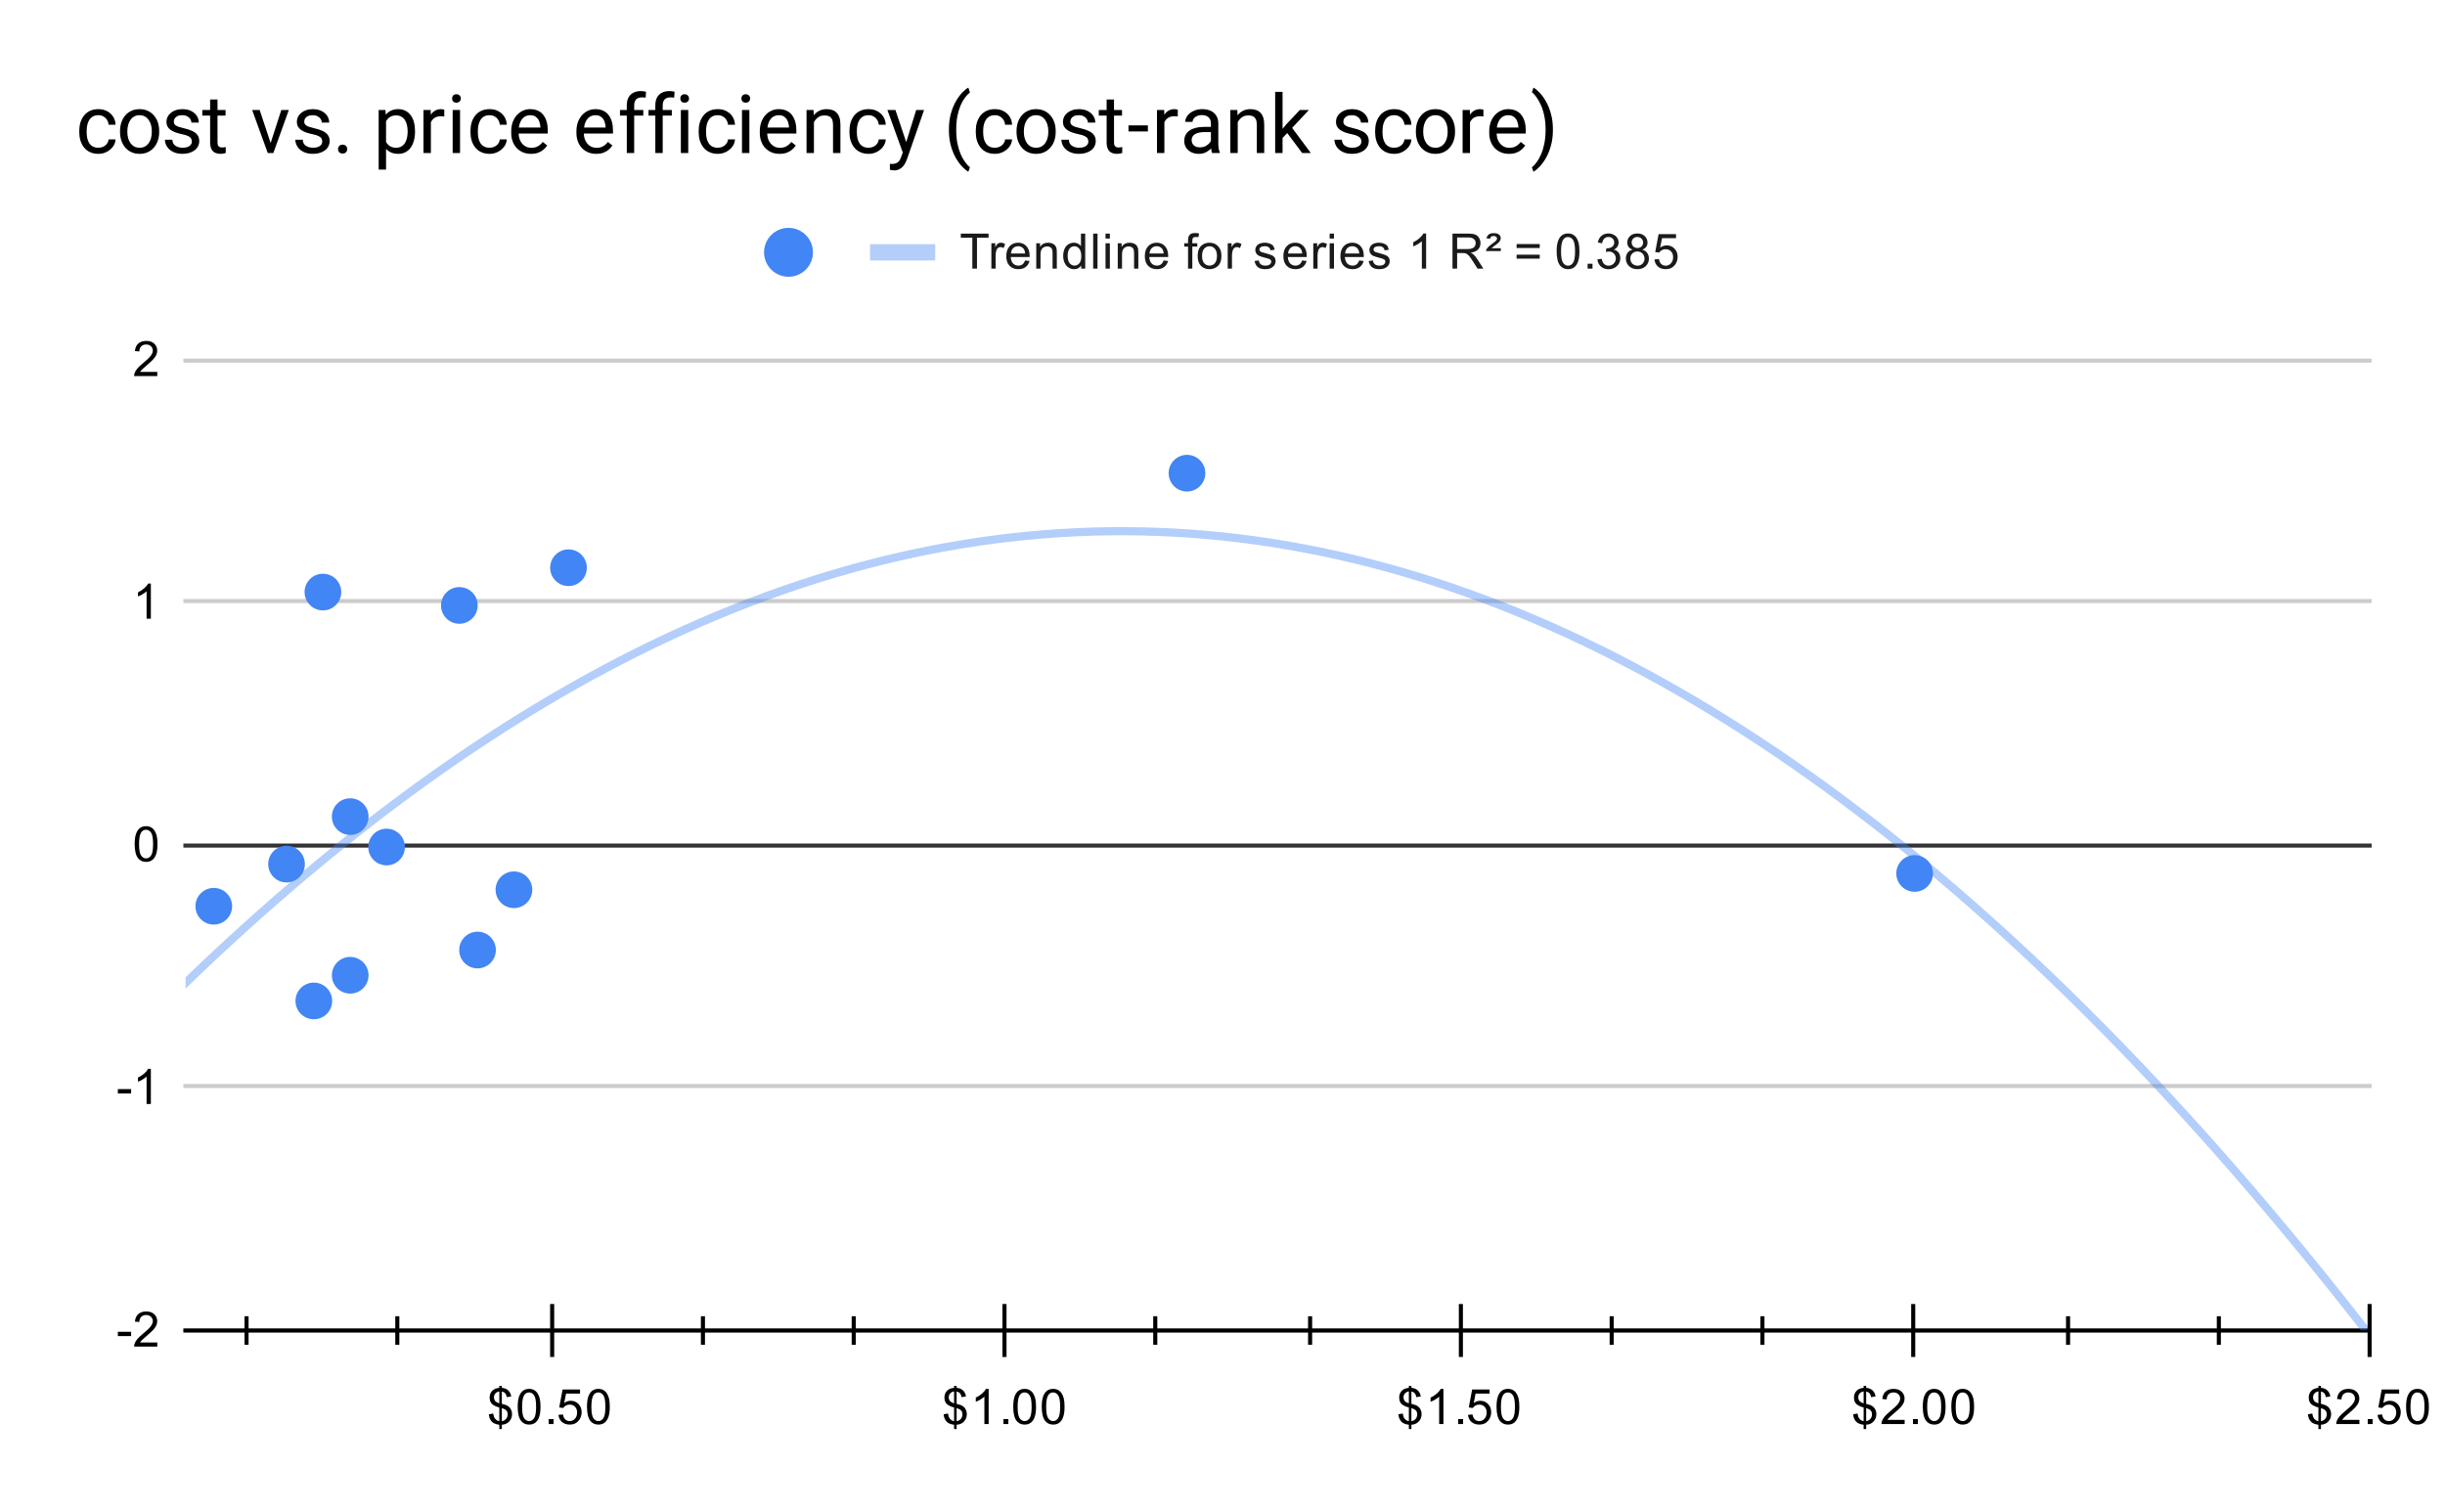 <svg version="1.1" viewBox="0.0 0.0 600.0 371.0" fill="none" stroke="none" stroke-linecap="square" stroke-miterlimit="10" width="600" height="371" xmlns:xlink="http://www.w3.org/1999/xlink" xmlns="http://www.w3.org/2000/svg"><path fill="#ffffff" d="M0 0L600.0 0L600.0 371.0L0 371.0L0 0Z" fill-rule="nonzero"/><path stroke="#000000" stroke-width="1.0" stroke-linecap="butt" stroke-opacity="0.0" d="M60.5 88.5L60.5 326.5" fill-rule="nonzero"/><path stroke="#000000" stroke-width="1.0" stroke-linecap="butt" stroke-opacity="0.0" d="M97.5 88.5L97.5 326.5" fill-rule="nonzero"/><path stroke="#000000" stroke-width="1.0" stroke-linecap="butt" stroke-opacity="0.0" d="M172.5 88.5L172.5 326.5" fill-rule="nonzero"/><path stroke="#000000" stroke-width="1.0" stroke-linecap="butt" stroke-opacity="0.0" d="M209.5 88.5L209.5 326.5" fill-rule="nonzero"/><path stroke="#000000" stroke-width="1.0" stroke-linecap="butt" stroke-opacity="0.0" d="M283.5 88.5L283.5 326.5" fill-rule="nonzero"/><path stroke="#000000" stroke-width="1.0" stroke-linecap="butt" stroke-opacity="0.0" d="M321.5 88.5L321.5 326.5" fill-rule="nonzero"/><path stroke="#000000" stroke-width="1.0" stroke-linecap="butt" stroke-opacity="0.0" d="M395.5 88.5L395.5 326.5" fill-rule="nonzero"/><path stroke="#000000" stroke-width="1.0" stroke-linecap="butt" stroke-opacity="0.0" d="M432.5 88.5L432.5 326.5" fill-rule="nonzero"/><path stroke="#000000" stroke-width="1.0" stroke-linecap="butt" stroke-opacity="0.0" d="M507.5 88.5L507.5 326.5" fill-rule="nonzero"/><path stroke="#000000" stroke-width="1.0" stroke-linecap="butt" stroke-opacity="0.0" d="M544.5 88.5L544.5 326.5" fill-rule="nonzero"/><path stroke="#cccccc" stroke-width="1.0" stroke-linecap="butt" d="M45.5 326.5L581.5 326.5" fill-rule="nonzero"/><path stroke="#cccccc" stroke-width="1.0" stroke-linecap="butt" d="M45.5 266.5L581.5 266.5" fill-rule="nonzero"/><path stroke="#333333" stroke-width="1.0" stroke-linecap="butt" d="M45.5 207.5L581.5 207.5" fill-rule="nonzero"/><path stroke="#cccccc" stroke-width="1.0" stroke-linecap="butt" d="M45.5 147.5L581.5 147.5" fill-rule="nonzero"/><path stroke="#cccccc" stroke-width="1.0" stroke-linecap="butt" d="M45.5 88.5L581.5 88.5" fill-rule="nonzero"/><path stroke="#000000" stroke-width="1.0" stroke-linecap="butt" d="M581.5 326.5L45.5 326.5" fill-rule="nonzero"/><clipPath id="id_0"><path d="M45.55 88.283L581.45 88.283L581.45 326.45L45.55 326.45L45.55 88.283Z" clip-rule="nonzero"/></clipPath><path stroke="#4285f4" stroke-width="2.0" stroke-linecap="butt" stroke-opacity="0.4" clip-path="url(#id_0)" d="M0 289.529C0 289.529 2.667 286.455 4.0 284.935C5.333 283.415 6.667 281.906 8.0 280.408C9.333 278.91 10.667 277.424 12.0 275.948C13.333 274.473 14.667 273.009 16.0 271.556C17.333 270.103 18.667 268.661 20.0 267.231C21.333 265.8 22.667 264.381 24.0 262.973C25.333 261.565 26.667 260.168 28.0 258.782C29.333 257.397 30.667 256.022 32.0 254.659C33.333 253.296 34.667 251.944 36.0 250.603C37.333 249.262 38.667 247.933 40.0 246.614C41.333 245.296 42.667 243.989 44.0 242.693C45.333 241.397 46.667 240.112 48.0 238.839C49.333 237.565 50.667 236.303 52.0 235.052C53.333 233.801 54.667 232.561 56.0 231.332C57.333 230.103 58.667 228.886 60.0 227.68C61.333 226.473 62.667 225.278 64.0 224.094C65.333 222.911 66.667 221.738 68.0 220.577C69.333 219.415 70.667 218.265 72.0 217.126C73.333 215.987 74.667 214.859 76.0 213.743C77.333 212.626 78.667 211.521 80.0 210.427C81.333 209.333 82.667 208.25 84.0 207.178C85.333 206.106 86.667 205.046 88.0 203.996C89.333 202.947 90.667 201.909 92.0 200.882C93.333 199.855 94.667 198.84 96.0 197.835C97.333 196.831 98.667 195.838 100.0 194.856C101.333 193.874 102.667 192.903 104.0 191.943C105.333 190.984 106.667 190.035 108.0 189.098C109.333 188.161 110.667 187.235 112.0 186.32C113.333 185.406 114.667 184.502 116.0 183.61C117.333 182.718 118.667 181.837 120.0 180.967C121.333 180.097 122.667 179.238 124.0 178.391C125.333 177.543 126.667 176.707 128.0 175.882C129.333 175.057 130.667 174.243 132.0 173.44C133.333 172.638 134.667 171.846 136.0 171.066C137.333 170.286 138.667 169.517 140.0 168.759C141.333 168.002 142.667 167.255 144.0 166.52C145.333 165.784 146.667 165.06 148.0 164.347C149.333 163.635 150.667 162.933 152.0 162.242C153.333 161.552 154.667 160.873 156.0 160.205C157.333 159.537 158.667 158.88 160.0 158.234C161.333 157.588 162.667 156.954 164.0 156.331C165.333 155.708 166.667 155.096 168.0 154.495C169.333 153.894 170.667 153.304 172.0 152.726C173.333 152.148 174.667 151.581 176.0 151.025C177.333 150.469 178.667 149.924 180.0 149.391C181.333 148.857 182.667 148.335 184.0 147.824C185.333 147.313 186.667 146.813 188.0 146.324C189.333 145.835 190.667 145.358 192.0 144.892C193.333 144.426 194.667 143.971 196.0 143.527C197.333 143.083 198.667 142.65 200.0 142.229C201.333 141.808 202.667 141.397 204.0 140.998C205.333 140.6 206.667 140.212 208.0 139.835C209.333 139.459 210.667 139.093 212.0 138.739C213.333 138.385 214.667 138.042 216.0 137.711C217.333 137.379 218.667 137.058 220.0 136.749C221.333 136.44 222.667 136.142 224.0 135.855C225.333 135.568 226.667 135.293 228.0 135.028C229.333 134.764 230.667 134.511 232.0 134.269C233.333 134.027 234.667 133.796 236.0 133.576C237.333 133.357 238.667 133.148 240.0 132.951C241.333 132.754 242.667 132.568 244.0 132.394C245.333 132.219 246.667 132.055 248.0 131.903C249.333 131.751 250.667 131.61 252.0 131.48C253.333 131.35 254.667 131.231 256.0 131.124C257.333 131.017 258.667 130.92 260.0 130.835C261.333 130.75 262.667 130.677 264.0 130.614C265.333 130.551 266.667 130.5 268.0 130.46C269.333 130.42 270.667 130.391 272.0 130.373C273.333 130.355 274.667 130.349 276.0 130.354C277.333 130.358 278.667 130.374 280.0 130.401C281.333 130.428 282.667 130.467 284.0 130.516C285.333 130.566 286.667 130.627 288.0 130.699C289.333 130.77 290.667 130.854 292.0 130.948C293.333 131.042 294.667 131.148 296.0 131.265C297.333 131.382 298.667 131.51 300.0 131.649C301.333 131.788 302.667 131.939 304.0 132.1C305.333 132.262 306.667 132.435 308.0 132.619C309.333 132.803 310.667 132.998 312.0 133.205C313.333 133.411 314.667 133.629 316.0 133.858C317.333 134.087 318.667 134.327 320.0 134.579C321.333 134.83 322.667 135.093 324.0 135.366C325.333 135.64 326.667 135.925 328.0 136.221C329.333 136.518 330.667 136.825 332.0 137.144C333.333 137.462 334.667 137.792 336.0 138.133C337.333 138.474 338.667 138.827 340.0 139.19C341.333 139.554 342.667 139.928 344.0 140.314C345.333 140.7 346.667 141.097 348.0 141.506C349.333 141.914 350.667 142.334 352.0 142.764C353.333 143.195 354.667 143.637 356.0 144.09C357.333 144.543 358.667 145.008 360.0 145.483C361.333 145.959 362.667 146.446 364.0 146.944C365.333 147.442 366.667 147.951 368.0 148.472C369.333 148.992 370.667 149.524 372.0 150.067C373.333 150.61 374.667 151.164 376.0 151.729C377.333 152.294 378.667 152.871 380.0 153.459C381.333 154.046 382.667 154.645 384.0 155.256C385.333 155.866 386.667 156.487 388.0 157.12C389.333 157.752 390.667 158.396 392.0 159.051C393.333 159.706 394.667 160.372 396.0 161.05C397.333 161.727 398.667 162.416 400.0 163.116C401.333 163.816 402.667 164.527 404.0 165.249C405.333 165.971 406.667 166.705 408.0 167.45C409.333 168.194 410.667 168.95 412.0 169.717C413.333 170.485 414.667 171.263 416.0 172.052C417.333 172.842 418.667 173.643 420.0 174.455C421.333 175.267 422.667 176.09 424.0 176.924C425.333 177.759 426.667 178.605 428.0 179.461C429.333 180.318 430.667 181.186 432.0 182.066C433.333 182.945 434.667 183.835 436.0 184.737C437.333 185.639 438.667 186.552 440.0 187.476C441.333 188.4 442.667 189.335 444.0 190.282C445.333 191.228 446.667 192.186 448.0 193.155C449.333 194.124 450.667 195.104 452.0 196.095C453.333 197.087 454.667 198.09 456.0 199.103C457.333 200.117 458.667 201.142 460.0 202.178C461.333 203.215 462.667 204.262 464.0 205.321C465.333 206.379 466.667 207.449 468.0 208.53C469.333 209.612 470.667 210.704 472.0 211.807C473.333 212.911 474.667 214.026 476.0 215.152C477.333 216.278 478.667 217.415 480.0 218.563C481.333 219.711 482.667 220.871 484.0 222.042C485.333 223.213 486.667 224.395 488.0 225.588C489.333 226.781 490.667 227.985 492.0 229.201C493.333 230.417 494.667 231.644 496.0 232.882C497.333 234.12 498.667 235.369 500.0 236.63C501.333 237.89 502.667 239.162 504.0 240.445C505.333 241.728 506.667 243.022 508.0 244.327C509.333 245.632 510.667 246.949 512.0 248.277C513.333 249.604 514.667 250.943 516.0 252.294C517.333 253.644 518.667 255.005 520.0 256.378C521.333 257.75 522.667 259.134 524.0 260.529C525.333 261.924 526.667 263.331 528.0 264.748C529.333 266.166 530.667 267.594 532.0 269.034C533.333 270.474 534.667 271.925 536.0 273.387C537.333 274.85 538.667 276.323 540.0 277.808C541.333 279.293 542.667 280.789 544.0 282.296C545.333 283.803 546.667 285.322 548.0 286.851C549.333 288.381 550.667 289.921 552.0 291.474C553.333 293.026 554.667 294.589 556.0 296.163C557.333 297.738 558.667 299.323 560.0 300.92C561.333 302.517 562.667 304.125 564.0 305.744C565.333 307.364 566.667 308.994 568.0 310.636C569.333 312.278 570.667 313.931 572.0 315.595C573.333 317.259 574.667 318.934 576.0 320.621C577.333 322.307 580.0 325.714 580.0 325.714" fill-rule="nonzero"/><path fill="#4285f4" clip-path="url(#id_0)" d="M474.349 214.341C474.349 216.826 472.334 218.841 469.849 218.841C467.363 218.841 465.349 216.826 465.349 214.341C465.349 211.856 467.363 209.841 469.849 209.841C472.334 209.841 474.349 211.856 474.349 214.341Z" fill-rule="nonzero"/><path fill="#4285f4" clip-path="url(#id_0)" d="M295.787 116.118C295.787 118.604 293.772 120.618 291.287 120.618C288.801 120.618 286.787 118.604 286.787 116.118C286.787 113.633 288.801 111.618 291.287 111.618C293.772 111.618 295.787 113.633 295.787 116.118Z" fill-rule="nonzero"/><path fill="#4285f4" clip-path="url(#id_0)" d="M117.224 148.568C117.224 151.053 115.21 153.068 112.724 153.068C110.239 153.068 108.224 151.053 108.224 148.568C108.224 146.083 110.239 144.068 112.724 144.068C115.21 144.068 117.224 146.083 117.224 148.568Z" fill-rule="nonzero"/><path fill="#4285f4" clip-path="url(#id_0)" d="M144.009 139.317C144.009 141.803 141.994 143.817 139.509 143.817C137.024 143.817 135.009 141.803 135.009 139.317C135.009 136.832 137.024 134.817 139.509 134.817C141.994 134.817 144.009 136.832 144.009 139.317Z" fill-rule="nonzero"/><path fill="#4285f4" clip-path="url(#id_0)" d="M83.744 145.29C83.744 147.775 81.729 149.79 79.244 149.79C76.759 149.79 74.744 147.775 74.744 145.29C74.744 142.805 76.759 140.79 79.244 140.79C81.729 140.79 83.744 142.805 83.744 145.29Z" fill-rule="nonzero"/><path fill="#4285f4" clip-path="url(#id_0)" d="M90.44 200.392C90.44 202.878 88.425 204.892 85.94 204.892C83.455 204.892 81.44 202.878 81.44 200.392C81.44 197.907 83.455 195.892 85.94 195.892C88.425 195.892 90.44 197.907 90.44 200.392Z" fill-rule="nonzero"/><path fill="#4285f4" clip-path="url(#id_0)" d="M74.816 212.047C74.816 214.532 72.801 216.547 70.316 216.547C67.831 216.547 65.816 214.532 65.816 212.047C65.816 209.561 67.831 207.547 70.316 207.547C72.801 207.547 74.816 209.561 74.816 212.047Z" fill-rule="nonzero"/><path fill="#4285f4" clip-path="url(#id_0)" d="M90.44 239.325C90.44 241.81 88.425 243.825 85.94 243.825C83.455 243.825 81.44 241.81 81.44 239.325C81.44 236.839 83.455 234.825 85.94 234.825C88.425 234.825 90.44 236.839 90.44 239.325Z" fill-rule="nonzero"/><path fill="#4285f4" clip-path="url(#id_0)" d="M130.617 218.347C130.617 220.832 128.602 222.847 126.117 222.847C123.631 222.847 121.617 220.832 121.617 218.347C121.617 215.862 123.631 213.847 126.117 213.847C128.602 213.847 130.617 215.862 130.617 218.347Z" fill-rule="nonzero"/><path fill="#4285f4" clip-path="url(#id_0)" d="M81.512 245.625C81.512 248.11 79.497 250.125 77.012 250.125C74.527 250.125 72.512 248.11 72.512 245.625C72.512 243.14 74.527 241.125 77.012 241.125C79.497 241.125 81.512 243.14 81.512 245.625Z" fill-rule="nonzero"/><path fill="#4285f4" clip-path="url(#id_0)" d="M121.689 233.133C121.689 235.619 119.674 237.633 117.189 237.633C114.703 237.633 112.689 235.619 112.689 233.133C112.689 230.648 114.703 228.633 117.189 228.633C119.674 228.633 121.689 230.648 121.689 233.133Z" fill-rule="nonzero"/><path fill="#4285f4" clip-path="url(#id_0)" d="M99.368 207.858C99.368 210.344 97.354 212.358 94.868 212.358C92.383 212.358 90.368 210.344 90.368 207.858C90.368 205.373 92.383 203.358 94.868 203.358C97.354 203.358 99.368 205.373 99.368 207.858Z" fill-rule="nonzero"/><path fill="#4285f4" clip-path="url(#id_0)" d="M56.96 222.39C56.96 224.875 54.945 226.89 52.46 226.89C49.974 226.89 47.96 224.875 47.96 222.39C47.96 219.904 49.974 217.89 52.46 217.89C54.945 217.89 56.96 219.904 56.96 222.39Z" fill-rule="nonzero"/><path stroke="#000000" stroke-width="1.0" stroke-linecap="butt" d="M60.5 329.5L60.5 323.5" fill-rule="nonzero"/><path stroke="#000000" stroke-width="1.0" stroke-linecap="butt" d="M97.5 329.5L97.5 323.5" fill-rule="nonzero"/><path stroke="#000000" stroke-width="1.0" stroke-linecap="butt" d="M172.5 329.5L172.5 323.5" fill-rule="nonzero"/><path stroke="#000000" stroke-width="1.0" stroke-linecap="butt" d="M209.5 329.5L209.5 323.5" fill-rule="nonzero"/><path stroke="#000000" stroke-width="1.0" stroke-linecap="butt" d="M283.5 329.5L283.5 323.5" fill-rule="nonzero"/><path stroke="#000000" stroke-width="1.0" stroke-linecap="butt" d="M321.5 329.5L321.5 323.5" fill-rule="nonzero"/><path stroke="#000000" stroke-width="1.0" stroke-linecap="butt" d="M395.5 329.5L395.5 323.5" fill-rule="nonzero"/><path stroke="#000000" stroke-width="1.0" stroke-linecap="butt" d="M432.5 329.5L432.5 323.5" fill-rule="nonzero"/><path stroke="#000000" stroke-width="1.0" stroke-linecap="butt" d="M507.5 329.5L507.5 323.5" fill-rule="nonzero"/><path stroke="#000000" stroke-width="1.0" stroke-linecap="butt" d="M544.5 329.5L544.5 323.5" fill-rule="nonzero"/><path stroke="#000000" stroke-width="1.0" stroke-linecap="butt" d="M135.5 332.5L135.5 320.5" fill-rule="nonzero"/><path stroke="#000000" stroke-width="1.0" stroke-linecap="butt" d="M246.5 332.5L246.5 320.5" fill-rule="nonzero"/><path stroke="#000000" stroke-width="1.0" stroke-linecap="butt" d="M358.5 332.5L358.5 320.5" fill-rule="nonzero"/><path stroke="#000000" stroke-width="1.0" stroke-linecap="butt" d="M469.5 332.5L469.5 320.5" fill-rule="nonzero"/><path stroke="#000000" stroke-width="1.0" stroke-linecap="butt" d="M581.5 332.5L581.5 320.5" fill-rule="nonzero"/><path fill="#000000" d="M28.925 327.872L28.925 326.809L32.175 326.809L32.175 327.872L28.925 327.872ZM38.597 329.434L38.597 330.45L32.909 330.45Q32.909 330.075 33.034 329.716Q33.253 329.137 33.722 328.575Q34.206 328.012 35.112 327.278Q36.519 326.122 37.003 325.45Q37.503 324.778 37.503 324.184Q37.503 323.559 37.05 323.137Q36.597 322.7 35.878 322.7Q35.112 322.7 34.659 323.153Q34.206 323.606 34.191 324.419L33.112 324.309Q33.222 323.091 33.941 322.466Q34.675 321.825 35.909 321.825Q37.144 321.825 37.862 322.512Q38.581 323.2 38.581 324.216Q38.581 324.731 38.362 325.231Q38.159 325.716 37.659 326.278Q37.175 326.825 36.05 327.778Q35.097 328.575 34.816 328.872Q34.55 329.153 34.378 329.434L38.597 329.434Z" fill-rule="nonzero"/><path fill="#000000" d="M28.925 268.33L28.925 267.268L32.175 267.268L32.175 268.33L28.925 268.33ZM37.019 270.908L35.972 270.908L35.972 264.19Q35.581 264.549 34.956 264.924Q34.347 265.283 33.862 265.455L33.862 264.44Q34.737 264.018 35.394 263.44Q36.066 262.846 36.347 262.283L37.019 262.283L37.019 270.908Z" fill-rule="nonzero"/><path fill="#000000" d="M33.05 207.132Q33.05 205.601 33.362 204.679Q33.675 203.742 34.284 203.242Q34.909 202.742 35.847 202.742Q36.534 202.742 37.05 203.023Q37.581 203.304 37.925 203.835Q38.269 204.351 38.456 205.101Q38.644 205.851 38.644 207.132Q38.644 208.648 38.331 209.57Q38.034 210.492 37.409 211.007Q36.8 211.507 35.847 211.507Q34.612 211.507 33.894 210.617Q33.05 209.554 33.05 207.132ZM34.128 207.132Q34.128 209.242 34.628 209.945Q35.128 210.648 35.847 210.648Q36.581 210.648 37.066 209.945Q37.566 209.242 37.566 207.132Q37.566 205.007 37.066 204.32Q36.581 203.617 35.831 203.617Q35.112 203.617 34.675 204.226Q34.128 205.007 34.128 207.132Z" fill-rule="nonzero"/><path fill="#000000" d="M37.019 151.825L35.972 151.825L35.972 145.106Q35.581 145.466 34.956 145.841Q34.347 146.2 33.862 146.372L33.862 145.356Q34.737 144.934 35.394 144.356Q36.066 143.762 36.347 143.2L37.019 143.2L37.019 151.825Z" fill-rule="nonzero"/><path fill="#000000" d="M38.597 91.268L38.597 92.283L32.909 92.283Q32.909 91.908 33.034 91.549Q33.253 90.971 33.722 90.408Q34.206 89.846 35.112 89.111Q36.519 87.955 37.003 87.283Q37.503 86.611 37.503 86.018Q37.503 85.393 37.05 84.971Q36.597 84.533 35.878 84.533Q35.112 84.533 34.659 84.986Q34.206 85.44 34.191 86.252L33.112 86.143Q33.222 84.924 33.941 84.299Q34.675 83.658 35.909 83.658Q37.144 83.658 37.862 84.346Q38.581 85.033 38.581 86.049Q38.581 86.565 38.362 87.065Q38.159 87.549 37.659 88.111Q37.175 88.658 36.05 89.611Q35.097 90.408 34.816 90.705Q34.55 90.986 34.378 91.268L38.597 91.268Z" fill-rule="nonzero"/><path fill="#000000" d="M122.529 350.684L122.529 349.637Q121.748 349.528 121.248 349.278Q120.748 349.028 120.388 348.466Q120.029 347.887 119.967 347.059L121.029 346.872Q121.154 347.716 121.467 348.106Q121.92 348.669 122.529 348.747L122.529 345.387Q121.888 345.262 121.201 344.872Q120.701 344.591 120.42 344.106Q120.154 343.606 120.154 342.966Q120.154 341.841 120.951 341.153Q121.482 340.684 122.529 340.575L122.529 340.075L123.154 340.075L123.154 340.575Q124.076 340.653 124.607 341.106Q125.31 341.684 125.451 342.684L124.357 342.856Q124.263 342.231 123.967 341.903Q123.67 341.575 123.154 341.466L123.154 344.497Q123.951 344.7 124.217 344.809Q124.701 345.028 125.013 345.341Q125.326 345.653 125.482 346.091Q125.654 346.512 125.654 347.012Q125.654 348.106 124.951 348.841Q124.263 349.575 123.154 349.622L123.154 350.684L122.529 350.684ZM122.529 341.45Q121.92 341.544 121.56 341.95Q121.217 342.341 121.217 342.887Q121.217 343.419 121.513 343.794Q121.81 344.153 122.529 344.372L122.529 341.45ZM123.154 348.747Q123.763 348.669 124.17 348.216Q124.576 347.747 124.576 347.075Q124.576 346.497 124.279 346.153Q123.998 345.809 123.154 345.528L123.154 348.747ZM127.045 345.216Q127.045 343.684 127.357 342.762Q127.67 341.825 128.279 341.325Q128.904 340.825 129.842 340.825Q130.529 340.825 131.045 341.106Q131.576 341.387 131.92 341.919Q132.263 342.434 132.451 343.184Q132.638 343.934 132.638 345.216Q132.638 346.731 132.326 347.653Q132.029 348.575 131.404 349.091Q130.795 349.591 129.842 349.591Q128.607 349.591 127.888 348.7Q127.045 347.637 127.045 345.216ZM128.123 345.216Q128.123 347.325 128.623 348.028Q129.123 348.731 129.842 348.731Q130.576 348.731 131.06 348.028Q131.56 347.325 131.56 345.216Q131.56 343.091 131.06 342.403Q130.576 341.7 129.826 341.7Q129.107 341.7 128.67 342.309Q128.123 343.091 128.123 345.216ZM134.638 349.45L134.638 348.247L135.842 348.247L135.842 349.45L134.638 349.45ZM137.045 347.2L138.154 347.106Q138.279 347.919 138.717 348.325Q139.17 348.731 139.81 348.731Q140.56 348.731 141.092 348.153Q141.623 347.575 141.623 346.637Q141.623 345.731 141.107 345.216Q140.607 344.684 139.779 344.684Q139.279 344.684 138.857 344.919Q138.451 345.153 138.217 345.512L137.232 345.387L138.06 340.981L142.342 340.981L142.342 341.981L138.904 341.981L138.451 344.294Q139.217 343.747 140.06 343.747Q141.185 343.747 141.951 344.528Q142.732 345.309 142.732 346.544Q142.732 347.7 142.06 348.559Q141.232 349.591 139.81 349.591Q138.638 349.591 137.888 348.934Q137.154 348.278 137.045 347.2ZM144.045 345.216Q144.045 343.684 144.357 342.762Q144.67 341.825 145.279 341.325Q145.904 340.825 146.842 340.825Q147.529 340.825 148.045 341.106Q148.576 341.387 148.92 341.919Q149.263 342.434 149.451 343.184Q149.638 343.934 149.638 345.216Q149.638 346.731 149.326 347.653Q149.029 348.575 148.404 349.091Q147.795 349.591 146.842 349.591Q145.607 349.591 144.888 348.7Q144.045 347.637 144.045 345.216ZM145.123 345.216Q145.123 347.325 145.623 348.028Q146.123 348.731 146.842 348.731Q147.576 348.731 148.06 348.028Q148.56 347.325 148.56 345.216Q148.56 343.091 148.06 342.403Q147.576 341.7 146.826 341.7Q146.107 341.7 145.67 342.309Q145.123 343.091 145.123 345.216Z" fill-rule="nonzero"/><path fill="#000000" d="M234.13 350.684L234.13 349.637Q233.349 349.528 232.849 349.278Q232.349 349.028 231.99 348.466Q231.63 347.887 231.568 347.059L232.63 346.872Q232.755 347.716 233.068 348.106Q233.521 348.669 234.13 348.747L234.13 345.387Q233.49 345.262 232.802 344.872Q232.302 344.591 232.021 344.106Q231.755 343.606 231.755 342.966Q231.755 341.841 232.552 341.153Q233.084 340.684 234.13 340.575L234.13 340.075L234.755 340.075L234.755 340.575Q235.677 340.653 236.209 341.106Q236.912 341.684 237.052 342.684L235.959 342.856Q235.865 342.231 235.568 341.903Q235.271 341.575 234.755 341.466L234.755 344.497Q235.552 344.7 235.818 344.809Q236.302 345.028 236.615 345.341Q236.927 345.653 237.084 346.091Q237.255 346.512 237.255 347.012Q237.255 348.106 236.552 348.841Q235.865 349.575 234.755 349.622L234.755 350.684L234.13 350.684ZM234.13 341.45Q233.521 341.544 233.162 341.95Q232.818 342.341 232.818 342.887Q232.818 343.419 233.115 343.794Q233.412 344.153 234.13 344.372L234.13 341.45ZM234.755 348.747Q235.365 348.669 235.771 348.216Q236.177 347.747 236.177 347.075Q236.177 346.497 235.88 346.153Q235.599 345.809 234.755 345.528L234.755 348.747ZM242.615 349.45L241.568 349.45L241.568 342.731Q241.177 343.091 240.552 343.466Q239.943 343.825 239.459 343.997L239.459 342.981Q240.334 342.559 240.99 341.981Q241.662 341.387 241.943 340.825L242.615 340.825L242.615 349.45ZM246.24 349.45L246.24 348.247L247.443 348.247L247.443 349.45L246.24 349.45ZM248.646 345.216Q248.646 343.684 248.959 342.762Q249.271 341.825 249.88 341.325Q250.505 340.825 251.443 340.825Q252.13 340.825 252.646 341.106Q253.177 341.387 253.521 341.919Q253.865 342.434 254.052 343.184Q254.24 343.934 254.24 345.216Q254.24 346.731 253.927 347.653Q253.63 348.575 253.005 349.091Q252.396 349.591 251.443 349.591Q250.209 349.591 249.49 348.7Q248.646 347.637 248.646 345.216ZM249.724 345.216Q249.724 347.325 250.224 348.028Q250.724 348.731 251.443 348.731Q252.177 348.731 252.662 348.028Q253.162 347.325 253.162 345.216Q253.162 343.091 252.662 342.403Q252.177 341.7 251.427 341.7Q250.709 341.7 250.271 342.309Q249.724 343.091 249.724 345.216ZM255.646 345.216Q255.646 343.684 255.959 342.762Q256.271 341.825 256.88 341.325Q257.505 340.825 258.443 340.825Q259.13 340.825 259.646 341.106Q260.177 341.387 260.521 341.919Q260.865 342.434 261.052 343.184Q261.24 343.934 261.24 345.216Q261.24 346.731 260.927 347.653Q260.63 348.575 260.005 349.091Q259.396 349.591 258.443 349.591Q257.209 349.591 256.49 348.7Q255.646 347.637 255.646 345.216ZM256.724 345.216Q256.724 347.325 257.224 348.028Q257.724 348.731 258.443 348.731Q259.177 348.731 259.662 348.028Q260.162 347.325 260.162 345.216Q260.162 343.091 259.662 342.403Q259.177 341.7 258.427 341.7Q257.709 341.7 257.271 342.309Q256.724 343.091 256.724 345.216Z" fill-rule="nonzero"/><path fill="#000000" d="M345.732 350.684L345.732 349.637Q344.95 349.528 344.45 349.278Q343.95 349.028 343.591 348.466Q343.232 347.887 343.169 347.059L344.232 346.872Q344.357 347.716 344.669 348.106Q345.122 348.669 345.732 348.747L345.732 345.387Q345.091 345.262 344.404 344.872Q343.904 344.591 343.622 344.106Q343.357 343.606 343.357 342.966Q343.357 341.841 344.154 341.153Q344.685 340.684 345.732 340.575L345.732 340.075L346.357 340.075L346.357 340.575Q347.279 340.653 347.81 341.106Q348.513 341.684 348.654 342.684L347.56 342.856Q347.466 342.231 347.169 341.903Q346.872 341.575 346.357 341.466L346.357 344.497Q347.154 344.7 347.419 344.809Q347.904 345.028 348.216 345.341Q348.529 345.653 348.685 346.091Q348.857 346.512 348.857 347.012Q348.857 348.106 348.154 348.841Q347.466 349.575 346.357 349.622L346.357 350.684L345.732 350.684ZM345.732 341.45Q345.122 341.544 344.763 341.95Q344.419 342.341 344.419 342.887Q344.419 343.419 344.716 343.794Q345.013 344.153 345.732 344.372L345.732 341.45ZM346.357 348.747Q346.966 348.669 347.372 348.216Q347.779 347.747 347.779 347.075Q347.779 346.497 347.482 346.153Q347.2 345.809 346.357 345.528L346.357 348.747ZM354.216 349.45L353.169 349.45L353.169 342.731Q352.779 343.091 352.154 343.466Q351.544 343.825 351.06 343.997L351.06 342.981Q351.935 342.559 352.591 341.981Q353.263 341.387 353.544 340.825L354.216 340.825L354.216 349.45ZM357.841 349.45L357.841 348.247L359.044 348.247L359.044 349.45L357.841 349.45ZM360.247 347.2L361.357 347.106Q361.482 347.919 361.919 348.325Q362.372 348.731 363.013 348.731Q363.763 348.731 364.294 348.153Q364.825 347.575 364.825 346.637Q364.825 345.731 364.31 345.216Q363.81 344.684 362.982 344.684Q362.482 344.684 362.06 344.919Q361.654 345.153 361.419 345.512L360.435 345.387L361.263 340.981L365.544 340.981L365.544 341.981L362.107 341.981L361.654 344.294Q362.419 343.747 363.263 343.747Q364.388 343.747 365.154 344.528Q365.935 345.309 365.935 346.544Q365.935 347.7 365.263 348.559Q364.435 349.591 363.013 349.591Q361.841 349.591 361.091 348.934Q360.357 348.278 360.247 347.2ZM367.247 345.216Q367.247 343.684 367.56 342.762Q367.872 341.825 368.482 341.325Q369.107 340.825 370.044 340.825Q370.732 340.825 371.247 341.106Q371.779 341.387 372.122 341.919Q372.466 342.434 372.654 343.184Q372.841 343.934 372.841 345.216Q372.841 346.731 372.529 347.653Q372.232 348.575 371.607 349.091Q370.997 349.591 370.044 349.591Q368.81 349.591 368.091 348.7Q367.247 347.637 367.247 345.216ZM368.325 345.216Q368.325 347.325 368.825 348.028Q369.325 348.731 370.044 348.731Q370.779 348.731 371.263 348.028Q371.763 347.325 371.763 345.216Q371.763 343.091 371.263 342.403Q370.779 341.7 370.029 341.7Q369.31 341.7 368.872 342.309Q368.325 343.091 368.325 345.216Z" fill-rule="nonzero"/><path fill="#000000" d="M457.333 350.684L457.333 349.637Q456.552 349.528 456.052 349.278Q455.552 349.028 455.192 348.466Q454.833 347.887 454.771 347.059L455.833 346.872Q455.958 347.716 456.271 348.106Q456.724 348.669 457.333 348.747L457.333 345.387Q456.692 345.262 456.005 344.872Q455.505 344.591 455.224 344.106Q454.958 343.606 454.958 342.966Q454.958 341.841 455.755 341.153Q456.286 340.684 457.333 340.575L457.333 340.075L457.958 340.075L457.958 340.575Q458.88 340.653 459.411 341.106Q460.114 341.684 460.255 342.684L459.161 342.856Q459.067 342.231 458.771 341.903Q458.474 341.575 457.958 341.466L457.958 344.497Q458.755 344.7 459.021 344.809Q459.505 345.028 459.817 345.341Q460.13 345.653 460.286 346.091Q460.458 346.512 460.458 347.012Q460.458 348.106 459.755 348.841Q459.067 349.575 457.958 349.622L457.958 350.684L457.333 350.684ZM457.333 341.45Q456.724 341.544 456.364 341.95Q456.021 342.341 456.021 342.887Q456.021 343.419 456.317 343.794Q456.614 344.153 457.333 344.372L457.333 341.45ZM457.958 348.747Q458.567 348.669 458.974 348.216Q459.38 347.747 459.38 347.075Q459.38 346.497 459.083 346.153Q458.802 345.809 457.958 345.528L457.958 348.747ZM467.396 348.434L467.396 349.45L461.708 349.45Q461.708 349.075 461.833 348.716Q462.052 348.137 462.521 347.575Q463.005 347.012 463.911 346.278Q465.317 345.122 465.802 344.45Q466.302 343.778 466.302 343.184Q466.302 342.559 465.849 342.137Q465.396 341.7 464.677 341.7Q463.911 341.7 463.458 342.153Q463.005 342.606 462.989 343.419L461.911 343.309Q462.021 342.091 462.739 341.466Q463.474 340.825 464.708 340.825Q465.942 340.825 466.661 341.512Q467.38 342.2 467.38 343.216Q467.38 343.731 467.161 344.231Q466.958 344.716 466.458 345.278Q465.974 345.825 464.849 346.778Q463.896 347.575 463.614 347.872Q463.349 348.153 463.177 348.434L467.396 348.434ZM469.442 349.45L469.442 348.247L470.646 348.247L470.646 349.45L469.442 349.45ZM471.849 345.216Q471.849 343.684 472.161 342.762Q472.474 341.825 473.083 341.325Q473.708 340.825 474.646 340.825Q475.333 340.825 475.849 341.106Q476.38 341.387 476.724 341.919Q477.067 342.434 477.255 343.184Q477.442 343.934 477.442 345.216Q477.442 346.731 477.13 347.653Q476.833 348.575 476.208 349.091Q475.599 349.591 474.646 349.591Q473.411 349.591 472.692 348.7Q471.849 347.637 471.849 345.216ZM472.927 345.216Q472.927 347.325 473.427 348.028Q473.927 348.731 474.646 348.731Q475.38 348.731 475.864 348.028Q476.364 347.325 476.364 345.216Q476.364 343.091 475.864 342.403Q475.38 341.7 474.63 341.7Q473.911 341.7 473.474 342.309Q472.927 343.091 472.927 345.216ZM478.849 345.216Q478.849 343.684 479.161 342.762Q479.474 341.825 480.083 341.325Q480.708 340.825 481.646 340.825Q482.333 340.825 482.849 341.106Q483.38 341.387 483.724 341.919Q484.067 342.434 484.255 343.184Q484.442 343.934 484.442 345.216Q484.442 346.731 484.13 347.653Q483.833 348.575 483.208 349.091Q482.599 349.591 481.646 349.591Q480.411 349.591 479.692 348.7Q478.849 347.637 478.849 345.216ZM479.927 345.216Q479.927 347.325 480.427 348.028Q480.927 348.731 481.646 348.731Q482.38 348.731 482.864 348.028Q483.364 347.325 483.364 345.216Q483.364 343.091 482.864 342.403Q482.38 341.7 481.63 341.7Q480.911 341.7 480.474 342.309Q479.927 343.091 479.927 345.216Z" fill-rule="nonzero"/><path fill="#000000" d="M568.934 350.684L568.934 349.637Q568.153 349.528 567.653 349.278Q567.153 349.028 566.794 348.466Q566.434 347.887 566.372 347.059L567.434 346.872Q567.559 347.716 567.872 348.106Q568.325 348.669 568.934 348.747L568.934 345.387Q568.294 345.262 567.606 344.872Q567.106 344.591 566.825 344.106Q566.559 343.606 566.559 342.966Q566.559 341.841 567.356 341.153Q567.888 340.684 568.934 340.575L568.934 340.075L569.559 340.075L569.559 340.575Q570.481 340.653 571.013 341.106Q571.716 341.684 571.856 342.684L570.763 342.856Q570.669 342.231 570.372 341.903Q570.075 341.575 569.559 341.466L569.559 344.497Q570.356 344.7 570.622 344.809Q571.106 345.028 571.419 345.341Q571.731 345.653 571.888 346.091Q572.059 346.512 572.059 347.012Q572.059 348.106 571.356 348.841Q570.669 349.575 569.559 349.622L569.559 350.684L568.934 350.684ZM568.934 341.45Q568.325 341.544 567.966 341.95Q567.622 342.341 567.622 342.887Q567.622 343.419 567.919 343.794Q568.216 344.153 568.934 344.372L568.934 341.45ZM569.559 348.747Q570.169 348.669 570.575 348.216Q570.981 347.747 570.981 347.075Q570.981 346.497 570.684 346.153Q570.403 345.809 569.559 345.528L569.559 348.747ZM578.997 348.434L578.997 349.45L573.309 349.45Q573.309 349.075 573.434 348.716Q573.653 348.137 574.122 347.575Q574.606 347.012 575.513 346.278Q576.919 345.122 577.403 344.45Q577.903 343.778 577.903 343.184Q577.903 342.559 577.45 342.137Q576.997 341.7 576.278 341.7Q575.513 341.7 575.059 342.153Q574.606 342.606 574.591 343.419L573.513 343.309Q573.622 342.091 574.341 341.466Q575.075 340.825 576.309 340.825Q577.544 340.825 578.263 341.512Q578.981 342.2 578.981 343.216Q578.981 343.731 578.763 344.231Q578.559 344.716 578.059 345.278Q577.575 345.825 576.45 346.778Q575.497 347.575 575.216 347.872Q574.95 348.153 574.778 348.434L578.997 348.434ZM581.044 349.45L581.044 348.247L582.247 348.247L582.247 349.45L581.044 349.45ZM583.45 347.2L584.559 347.106Q584.684 347.919 585.122 348.325Q585.575 348.731 586.216 348.731Q586.966 348.731 587.497 348.153Q588.028 347.575 588.028 346.637Q588.028 345.731 587.513 345.216Q587.013 344.684 586.184 344.684Q585.684 344.684 585.263 344.919Q584.856 345.153 584.622 345.512L583.638 345.387L584.466 340.981L588.747 340.981L588.747 341.981L585.309 341.981L584.856 344.294Q585.622 343.747 586.466 343.747Q587.591 343.747 588.356 344.528Q589.138 345.309 589.138 346.544Q589.138 347.7 588.466 348.559Q587.638 349.591 586.216 349.591Q585.044 349.591 584.294 348.934Q583.559 348.278 583.45 347.2ZM590.45 345.216Q590.45 343.684 590.763 342.762Q591.075 341.825 591.684 341.325Q592.309 340.825 593.247 340.825Q593.934 340.825 594.45 341.106Q594.981 341.387 595.325 341.919Q595.669 342.434 595.856 343.184Q596.044 343.934 596.044 345.216Q596.044 346.731 595.731 347.653Q595.434 348.575 594.809 349.091Q594.2 349.591 593.247 349.591Q592.013 349.591 591.294 348.7Q590.45 347.637 590.45 345.216ZM591.528 345.216Q591.528 347.325 592.028 348.028Q592.528 348.731 593.247 348.731Q593.981 348.731 594.466 348.028Q594.966 347.325 594.966 345.216Q594.966 343.091 594.466 342.403Q593.981 341.7 593.231 341.7Q592.513 341.7 592.075 342.309Q591.528 343.091 591.528 345.216Z" fill-rule="nonzero"/><path fill="#4285f4" d="M199.5 61.917C199.5 65.23 196.814 67.917 193.5 67.917C190.186 67.917 187.5 65.23 187.5 61.917C187.5 58.603 190.186 55.917 193.5 55.917C196.814 55.917 199.5 58.603 199.5 61.917Z" fill-rule="nonzero"/><path stroke="#4285f4" stroke-width="4.0" stroke-linecap="butt" stroke-opacity="0.4" d="M215.5 61.917L227.5 61.917" fill-rule="nonzero"/><path fill="#1a1a1a" d="M238.609 65.917L238.609 58.339L235.781 58.339L235.781 57.323L242.594 57.323L242.594 58.339L239.75 58.339L239.75 65.917L238.609 65.917ZM243.281 65.917L243.281 59.698L244.234 59.698L244.234 60.635Q244.594 59.979 244.891 59.776Q245.203 59.557 245.578 59.557Q246.109 59.557 246.656 59.885L246.297 60.87Q245.906 60.635 245.531 60.635Q245.172 60.635 244.891 60.854Q244.625 61.057 244.516 61.432Q244.328 61.995 244.328 62.651L244.328 65.917L243.281 65.917ZM251.547 63.917L252.641 64.042Q252.391 64.995 251.688 65.526Q250.984 66.057 249.906 66.057Q248.547 66.057 247.734 65.214Q246.938 64.37 246.938 62.854Q246.938 61.292 247.75 60.432Q248.562 59.557 249.844 59.557Q251.094 59.557 251.875 60.401Q252.672 61.245 252.672 62.792Q252.672 62.885 252.672 63.073L248.031 63.073Q248.094 64.104 248.609 64.651Q249.125 65.182 249.906 65.182Q250.484 65.182 250.891 64.885Q251.312 64.573 251.547 63.917ZM248.094 62.214L251.562 62.214Q251.5 61.417 251.172 61.026Q250.656 60.417 249.859 60.417Q249.125 60.417 248.625 60.901Q248.141 61.385 248.094 62.214ZM254.297 65.917L254.297 59.698L255.234 59.698L255.234 60.573Q255.922 59.557 257.219 59.557Q257.781 59.557 258.25 59.76Q258.734 59.964 258.969 60.292Q259.203 60.62 259.297 61.057Q259.344 61.354 259.344 62.089L259.344 65.917L258.297 65.917L258.297 62.135Q258.297 61.479 258.172 61.167Q258.047 60.854 257.734 60.667Q257.422 60.464 257.0 60.464Q256.328 60.464 255.828 60.901Q255.344 61.323 255.344 62.51L255.344 65.917L254.297 65.917ZM265.328 65.917L265.328 65.135Q264.734 66.057 263.594 66.057Q262.844 66.057 262.219 65.651Q261.594 65.229 261.25 64.495Q260.906 63.76 260.906 62.807Q260.906 61.885 261.219 61.12Q261.531 60.354 262.156 59.964Q262.781 59.557 263.547 59.557Q264.109 59.557 264.547 59.792Q264.984 60.026 265.266 60.401L265.266 57.323L266.312 57.323L266.312 65.917L265.328 65.917ZM262.0 62.807Q262.0 64.01 262.5 64.604Q263.0 65.182 263.688 65.182Q264.375 65.182 264.859 64.62Q265.344 64.057 265.344 62.901Q265.344 61.62 264.844 61.026Q264.359 60.432 263.641 60.432Q262.938 60.432 262.469 61.01Q262.0 61.573 262.0 62.807ZM268.266 65.917L268.266 57.323L269.328 57.323L269.328 65.917L268.266 65.917ZM271.297 58.542L271.297 57.323L272.359 57.323L272.359 58.542L271.297 58.542ZM271.297 65.917L271.297 59.698L272.359 59.698L272.359 65.917L271.297 65.917ZM274.297 65.917L274.297 59.698L275.234 59.698L275.234 60.573Q275.922 59.557 277.219 59.557Q277.781 59.557 278.25 59.76Q278.734 59.964 278.969 60.292Q279.203 60.62 279.297 61.057Q279.344 61.354 279.344 62.089L279.344 65.917L278.297 65.917L278.297 62.135Q278.297 61.479 278.172 61.167Q278.047 60.854 277.734 60.667Q277.422 60.464 277.0 60.464Q276.328 60.464 275.828 60.901Q275.344 61.323 275.344 62.51L275.344 65.917L274.297 65.917ZM285.547 63.917L286.641 64.042Q286.391 64.995 285.688 65.526Q284.984 66.057 283.906 66.057Q282.547 66.057 281.734 65.214Q280.938 64.37 280.938 62.854Q280.938 61.292 281.75 60.432Q282.562 59.557 283.844 59.557Q285.094 59.557 285.875 60.401Q286.672 61.245 286.672 62.792Q286.672 62.885 286.672 63.073L282.031 63.073Q282.094 64.104 282.609 64.651Q283.125 65.182 283.906 65.182Q284.484 65.182 284.891 64.885Q285.312 64.573 285.547 63.917ZM282.094 62.214L285.562 62.214Q285.5 61.417 285.172 61.026Q284.656 60.417 283.859 60.417Q283.125 60.417 282.625 60.901Q282.141 61.385 282.094 62.214ZM291.547 65.917L291.547 60.51L290.609 60.51L290.609 59.698L291.547 59.698L291.547 59.026Q291.547 58.401 291.656 58.104Q291.812 57.682 292.188 57.432Q292.578 57.182 293.266 57.182Q293.719 57.182 294.25 57.292L294.094 58.198Q293.766 58.151 293.469 58.151Q292.984 58.151 292.781 58.354Q292.594 58.557 292.594 59.12L292.594 59.698L293.812 59.698L293.812 60.51L292.594 60.51L292.594 65.917L291.547 65.917ZM293.906 62.807Q293.906 61.073 294.859 60.245Q295.656 59.557 296.812 59.557Q298.094 59.557 298.906 60.401Q299.734 61.229 299.734 62.714Q299.734 63.917 299.375 64.604Q299.016 65.292 298.312 65.682Q297.625 66.057 296.812 66.057Q295.516 66.057 294.703 65.229Q293.906 64.385 293.906 62.807ZM294.984 62.807Q294.984 63.995 295.5 64.589Q296.031 65.182 296.812 65.182Q297.609 65.182 298.125 64.589Q298.641 63.995 298.641 62.776Q298.641 61.62 298.109 61.026Q297.594 60.432 296.812 60.432Q296.031 60.432 295.5 61.026Q294.984 61.604 294.984 62.807ZM301.281 65.917L301.281 59.698L302.234 59.698L302.234 60.635Q302.594 59.979 302.891 59.776Q303.203 59.557 303.578 59.557Q304.109 59.557 304.656 59.885L304.297 60.87Q303.906 60.635 303.531 60.635Q303.172 60.635 302.891 60.854Q302.625 61.057 302.516 61.432Q302.328 61.995 302.328 62.651L302.328 65.917L301.281 65.917ZM307.875 64.057L308.906 63.901Q309.0 64.526 309.391 64.854Q309.797 65.182 310.531 65.182Q311.25 65.182 311.594 64.901Q311.953 64.604 311.953 64.198Q311.953 63.839 311.641 63.635Q311.422 63.495 310.562 63.276Q309.406 62.979 308.953 62.776Q308.516 62.557 308.281 62.182Q308.047 61.807 308.047 61.339Q308.047 60.932 308.234 60.573Q308.422 60.214 308.75 59.979Q309.0 59.807 309.422 59.682Q309.844 59.557 310.344 59.557Q311.062 59.557 311.609 59.776Q312.172 59.979 312.438 60.339Q312.703 60.698 312.797 61.292L311.766 61.432Q311.703 60.964 311.359 60.698Q311.031 60.417 310.406 60.417Q309.688 60.417 309.375 60.667Q309.062 60.901 309.062 61.229Q309.062 61.432 309.188 61.589Q309.328 61.76 309.594 61.87Q309.75 61.932 310.531 62.135Q311.656 62.448 312.094 62.635Q312.531 62.823 312.781 63.182Q313.031 63.542 313.031 64.089Q313.031 64.62 312.719 65.089Q312.422 65.542 311.844 65.807Q311.266 66.057 310.531 66.057Q309.312 66.057 308.672 65.557Q308.047 65.042 307.875 64.057ZM319.547 63.917L320.641 64.042Q320.391 64.995 319.688 65.526Q318.984 66.057 317.906 66.057Q316.547 66.057 315.734 65.214Q314.938 64.37 314.938 62.854Q314.938 61.292 315.75 60.432Q316.562 59.557 317.844 59.557Q319.094 59.557 319.875 60.401Q320.672 61.245 320.672 62.792Q320.672 62.885 320.672 63.073L316.031 63.073Q316.094 64.104 316.609 64.651Q317.125 65.182 317.906 65.182Q318.484 65.182 318.891 64.885Q319.312 64.573 319.547 63.917ZM316.094 62.214L319.562 62.214Q319.5 61.417 319.172 61.026Q318.656 60.417 317.859 60.417Q317.125 60.417 316.625 60.901Q316.141 61.385 316.094 62.214ZM322.281 65.917L322.281 59.698L323.234 59.698L323.234 60.635Q323.594 59.979 323.891 59.776Q324.203 59.557 324.578 59.557Q325.109 59.557 325.656 59.885L325.297 60.87Q324.906 60.635 324.531 60.635Q324.172 60.635 323.891 60.854Q323.625 61.057 323.516 61.432Q323.328 61.995 323.328 62.651L323.328 65.917L322.281 65.917ZM326.297 58.542L326.297 57.323L327.359 57.323L327.359 58.542L326.297 58.542ZM326.297 65.917L326.297 59.698L327.359 59.698L327.359 65.917L326.297 65.917ZM333.547 63.917L334.641 64.042Q334.391 64.995 333.688 65.526Q332.984 66.057 331.906 66.057Q330.547 66.057 329.734 65.214Q328.938 64.37 328.938 62.854Q328.938 61.292 329.75 60.432Q330.562 59.557 331.844 59.557Q333.094 59.557 333.875 60.401Q334.672 61.245 334.672 62.792Q334.672 62.885 334.672 63.073L330.031 63.073Q330.094 64.104 330.609 64.651Q331.125 65.182 331.906 65.182Q332.484 65.182 332.891 64.885Q333.312 64.573 333.547 63.917ZM330.094 62.214L333.562 62.214Q333.5 61.417 333.172 61.026Q332.656 60.417 331.859 60.417Q331.125 60.417 330.625 60.901Q330.141 61.385 330.094 62.214ZM335.875 64.057L336.906 63.901Q337.0 64.526 337.391 64.854Q337.797 65.182 338.531 65.182Q339.25 65.182 339.594 64.901Q339.953 64.604 339.953 64.198Q339.953 63.839 339.641 63.635Q339.422 63.495 338.562 63.276Q337.406 62.979 336.953 62.776Q336.516 62.557 336.281 62.182Q336.047 61.807 336.047 61.339Q336.047 60.932 336.234 60.573Q336.422 60.214 336.75 59.979Q337.0 59.807 337.422 59.682Q337.844 59.557 338.344 59.557Q339.062 59.557 339.609 59.776Q340.172 59.979 340.438 60.339Q340.703 60.698 340.797 61.292L339.766 61.432Q339.703 60.964 339.359 60.698Q339.031 60.417 338.406 60.417Q337.688 60.417 337.375 60.667Q337.062 60.901 337.062 61.229Q337.062 61.432 337.188 61.589Q337.328 61.76 337.594 61.87Q337.75 61.932 338.531 62.135Q339.656 62.448 340.094 62.635Q340.531 62.823 340.781 63.182Q341.031 63.542 341.031 64.089Q341.031 64.62 340.719 65.089Q340.422 65.542 339.844 65.807Q339.266 66.057 338.531 66.057Q337.312 66.057 336.672 65.557Q336.047 65.042 335.875 64.057ZM349.969 65.917L348.922 65.917L348.922 59.198Q348.531 59.557 347.906 59.932Q347.297 60.292 346.812 60.464L346.812 59.448Q347.688 59.026 348.344 58.448Q349.016 57.854 349.297 57.292L349.969 57.292L349.969 65.917ZM356.438 65.917L356.438 57.323L360.25 57.323Q361.406 57.323 362.0 57.557Q362.594 57.792 362.953 58.385Q363.312 58.964 363.312 59.667Q363.312 60.589 362.719 61.214Q362.125 61.839 360.891 62.01Q361.344 62.229 361.578 62.432Q362.078 62.885 362.516 63.573L364.016 65.917L362.578 65.917L361.453 64.135Q360.953 63.354 360.625 62.948Q360.312 62.542 360.047 62.385Q359.797 62.214 359.531 62.135Q359.344 62.104 358.906 62.104L357.578 62.104L357.578 65.917L356.438 65.917ZM357.578 61.12L360.031 61.12Q360.797 61.12 361.234 60.964Q361.688 60.792 361.906 60.448Q362.141 60.089 362.141 59.667Q362.141 59.057 361.688 58.667Q361.25 58.276 360.297 58.276L357.578 58.276L357.578 61.12ZM364.641 61.62Q364.688 61.292 364.922 60.948Q365.297 60.448 366.141 59.839Q366.984 59.229 367.141 59.042Q367.359 58.807 367.359 58.557Q367.359 58.276 367.141 58.104Q366.938 57.917 366.547 57.917Q366.156 57.917 365.969 58.057Q365.781 58.182 365.656 58.573L364.766 58.479Q364.938 57.839 365.359 57.526Q365.781 57.214 366.562 57.214Q367.453 57.214 367.859 57.573Q368.281 57.917 368.281 58.417Q368.281 58.901 367.922 59.339Q367.672 59.667 366.734 60.339Q366.234 60.698 366.031 60.917L368.297 60.917L368.297 61.62L364.641 61.62ZM377.844 60.87L372.172 60.87L372.172 59.885L377.844 59.885L377.844 60.87ZM377.844 63.479L372.172 63.479L372.172 62.495L377.844 62.495L377.844 63.479ZM382.0 61.682Q382.0 60.151 382.312 59.229Q382.625 58.292 383.234 57.792Q383.859 57.292 384.797 57.292Q385.484 57.292 386.0 57.573Q386.531 57.854 386.875 58.385Q387.219 58.901 387.406 59.651Q387.594 60.401 387.594 61.682Q387.594 63.198 387.281 64.12Q386.984 65.042 386.359 65.557Q385.75 66.057 384.797 66.057Q383.562 66.057 382.844 65.167Q382.0 64.104 382.0 61.682ZM383.078 61.682Q383.078 63.792 383.578 64.495Q384.078 65.198 384.797 65.198Q385.531 65.198 386.016 64.495Q386.516 63.792 386.516 61.682Q386.516 59.557 386.016 58.87Q385.531 58.167 384.781 58.167Q384.062 58.167 383.625 58.776Q383.078 59.557 383.078 61.682ZM389.594 65.917L389.594 64.714L390.797 64.714L390.797 65.917L389.594 65.917ZM392.0 63.651L393.062 63.51Q393.234 64.401 393.672 64.807Q394.109 65.198 394.734 65.198Q395.484 65.198 396.0 64.682Q396.516 64.167 396.516 63.401Q396.516 62.682 396.031 62.214Q395.562 61.729 394.828 61.729Q394.531 61.729 394.078 61.854L394.203 60.917Q394.312 60.932 394.375 60.932Q395.047 60.932 395.578 60.589Q396.125 60.229 396.125 59.495Q396.125 58.917 395.734 58.542Q395.344 58.151 394.719 58.151Q394.109 58.151 393.688 58.542Q393.281 58.932 393.172 59.698L392.109 59.51Q392.297 58.464 392.984 57.885Q393.672 57.292 394.688 57.292Q395.391 57.292 395.984 57.604Q396.578 57.901 396.891 58.417Q397.203 58.932 397.203 59.526Q397.203 60.073 396.906 60.542Q396.609 60.995 396.031 61.26Q396.781 61.432 397.203 61.995Q397.625 62.542 397.625 63.385Q397.625 64.51 396.797 65.292Q395.984 66.073 394.734 66.073Q393.609 66.073 392.859 65.401Q392.109 64.714 392.0 63.651ZM400.625 61.26Q399.969 61.01 399.641 60.573Q399.328 60.12 399.328 59.51Q399.328 58.573 400.0 57.932Q400.688 57.292 401.797 57.292Q402.922 57.292 403.609 57.948Q404.297 58.604 404.297 59.542Q404.297 60.135 403.984 60.573Q403.672 61.01 403.031 61.26Q403.828 61.51 404.234 62.089Q404.641 62.667 404.641 63.464Q404.641 64.557 403.859 65.307Q403.094 66.057 401.812 66.057Q400.547 66.057 399.766 65.307Q398.984 64.557 398.984 63.432Q398.984 62.589 399.406 62.026Q399.844 61.464 400.625 61.26ZM400.406 59.464Q400.406 60.073 400.797 60.464Q401.203 60.854 401.828 60.854Q402.438 60.854 402.828 60.479Q403.219 60.089 403.219 59.526Q403.219 58.948 402.812 58.557Q402.406 58.151 401.812 58.151Q401.203 58.151 400.797 58.542Q400.406 58.932 400.406 59.464ZM400.078 63.432Q400.078 63.885 400.281 64.307Q400.5 64.729 400.922 64.964Q401.344 65.198 401.828 65.198Q402.578 65.198 403.062 64.714Q403.562 64.229 403.562 63.479Q403.562 62.714 403.062 62.214Q402.562 61.714 401.797 61.714Q401.047 61.714 400.562 62.214Q400.078 62.698 400.078 63.432ZM406.0 63.667L407.109 63.573Q407.234 64.385 407.672 64.792Q408.125 65.198 408.766 65.198Q409.516 65.198 410.047 64.62Q410.578 64.042 410.578 63.104Q410.578 62.198 410.062 61.682Q409.562 61.151 408.734 61.151Q408.234 61.151 407.812 61.385Q407.406 61.62 407.172 61.979L406.188 61.854L407.016 57.448L411.297 57.448L411.297 58.448L407.859 58.448L407.406 60.76Q408.172 60.214 409.016 60.214Q410.141 60.214 410.906 60.995Q411.688 61.776 411.688 63.01Q411.688 64.167 411.016 65.026Q410.188 66.057 408.766 66.057Q407.594 66.057 406.844 65.401Q406.109 64.745 406.0 63.667Z" fill-rule="nonzero"/><path fill="#000000" d="M24.159 36.253Q24.8 36.253 25.347 36.003Q25.894 35.737 26.238 35.269Q26.597 34.8 26.644 34.206L28.363 34.206Q28.316 35.144 27.738 35.956Q27.159 36.753 26.222 37.253Q25.284 37.753 24.159 37.753Q22.972 37.753 22.081 37.331Q21.191 36.909 20.613 36.175Q20.034 35.441 19.738 34.487Q19.456 33.534 19.456 32.472L19.456 32.066Q19.456 31.003 19.738 30.05Q20.034 29.097 20.613 28.363Q21.191 27.628 22.081 27.206Q22.972 26.784 24.159 26.784Q25.394 26.784 26.316 27.3Q27.253 27.8 27.784 28.659Q28.316 29.519 28.363 30.613L26.644 30.613Q26.597 29.956 26.269 29.441Q25.956 28.909 25.409 28.597Q24.878 28.269 24.159 28.269Q23.331 28.269 22.769 28.597Q22.206 28.925 21.878 29.488Q21.55 30.034 21.409 30.706Q21.269 31.363 21.269 32.066L21.269 32.472Q21.269 33.159 21.394 33.847Q21.534 34.519 21.863 35.066Q22.191 35.612 22.753 35.941Q23.316 36.253 24.159 36.253ZM29.456 32.378L29.456 32.159Q29.456 31.019 29.784 30.034Q30.113 29.05 30.738 28.331Q31.363 27.597 32.253 27.191Q33.144 26.784 34.237 26.784Q35.362 26.784 36.253 27.191Q37.144 27.597 37.769 28.331Q38.409 29.05 38.737 30.034Q39.066 31.019 39.066 32.159L39.066 32.378Q39.066 33.519 38.737 34.503Q38.409 35.472 37.769 36.206Q37.144 36.941 36.253 37.347Q35.378 37.753 34.269 37.753Q33.144 37.753 32.253 37.347Q31.378 36.941 30.738 36.206Q30.113 35.472 29.784 34.503Q29.456 33.519 29.456 32.378ZM31.253 32.159L31.253 32.378Q31.253 33.175 31.441 33.878Q31.628 34.566 32.003 35.112Q32.378 35.644 32.941 35.956Q33.519 36.253 34.269 36.253Q35.003 36.253 35.566 35.956Q36.128 35.644 36.503 35.112Q36.878 34.566 37.066 33.878Q37.253 33.175 37.253 32.378L37.253 32.159Q37.253 31.378 37.066 30.691Q36.878 29.988 36.487 29.441Q36.112 28.894 35.55 28.581Q35.003 28.269 34.237 28.269Q33.503 28.269 32.941 28.581Q32.378 28.894 32.003 29.441Q31.628 29.988 31.441 30.691Q31.253 31.378 31.253 32.159ZM47.081 34.753Q47.081 34.362 46.909 34.019Q46.737 33.675 46.206 33.409Q45.691 33.128 44.644 32.925Q43.769 32.737 43.05 32.487Q42.347 32.222 41.847 31.863Q41.362 31.503 41.097 31.019Q40.847 30.534 40.847 29.878Q40.847 29.253 41.112 28.691Q41.394 28.128 41.909 27.706Q42.425 27.269 43.144 27.034Q43.862 26.784 44.753 26.784Q46.019 26.784 46.909 27.238Q47.816 27.691 48.3 28.441Q48.784 29.175 48.784 30.081L46.972 30.081Q46.972 29.644 46.706 29.238Q46.456 28.816 45.956 28.55Q45.472 28.269 44.753 28.269Q44.003 28.269 43.534 28.503Q43.081 28.738 42.862 29.097Q42.659 29.441 42.659 29.831Q42.659 30.113 42.753 30.347Q42.862 30.581 43.128 30.769Q43.394 30.956 43.862 31.128Q44.347 31.284 45.081 31.456Q46.394 31.753 47.222 32.159Q48.066 32.566 48.472 33.159Q48.894 33.753 48.894 34.612Q48.894 35.3 48.597 35.878Q48.316 36.456 47.769 36.878Q47.222 37.284 46.472 37.519Q45.737 37.753 44.8 37.753Q43.409 37.753 42.441 37.253Q41.472 36.753 40.972 35.956Q40.472 35.159 40.472 34.284L42.3 34.284Q42.331 35.034 42.722 35.472Q43.112 35.894 43.675 36.081Q44.253 36.253 44.8 36.253Q45.55 36.253 46.05 36.066Q46.55 35.862 46.816 35.534Q47.081 35.191 47.081 34.753ZM55.347 26.988L55.347 28.363L49.644 28.363L49.644 26.988L55.347 26.988ZM51.566 24.409L53.378 24.409L53.378 34.925Q53.378 35.472 53.534 35.753Q53.706 36.019 53.972 36.112Q54.237 36.191 54.534 36.191Q54.769 36.191 55.019 36.144Q55.269 36.097 55.394 36.081L55.394 37.55Q55.191 37.612 54.831 37.675Q54.487 37.753 54.003 37.753Q53.347 37.753 52.784 37.487Q52.222 37.222 51.894 36.597Q51.566 35.972 51.566 34.925L51.566 24.409ZM66.144 35.925L69.034 26.988L70.878 26.988L67.081 37.55L65.862 37.55L66.144 35.925ZM63.722 26.988L66.706 35.972L66.909 37.55L65.706 37.55L61.878 26.988L63.722 26.988ZM79.081 34.753Q79.081 34.362 78.909 34.019Q78.737 33.675 78.206 33.409Q77.691 33.128 76.644 32.925Q75.769 32.737 75.05 32.487Q74.347 32.222 73.847 31.863Q73.362 31.503 73.097 31.019Q72.847 30.534 72.847 29.878Q72.847 29.253 73.112 28.691Q73.394 28.128 73.909 27.706Q74.425 27.269 75.144 27.034Q75.862 26.784 76.753 26.784Q78.019 26.784 78.909 27.238Q79.816 27.691 80.3 28.441Q80.784 29.175 80.784 30.081L78.972 30.081Q78.972 29.644 78.706 29.238Q78.456 28.816 77.956 28.55Q77.472 28.269 76.753 28.269Q76.003 28.269 75.534 28.503Q75.081 28.738 74.862 29.097Q74.659 29.441 74.659 29.831Q74.659 30.113 74.753 30.347Q74.862 30.581 75.128 30.769Q75.394 30.956 75.862 31.128Q76.347 31.284 77.081 31.456Q78.394 31.753 79.222 32.159Q80.066 32.566 80.472 33.159Q80.894 33.753 80.894 34.612Q80.894 35.3 80.597 35.878Q80.316 36.456 79.769 36.878Q79.222 37.284 78.472 37.519Q77.737 37.753 76.8 37.753Q75.409 37.753 74.441 37.253Q73.472 36.753 72.972 35.956Q72.472 35.159 72.472 34.284L74.3 34.284Q74.331 35.034 74.722 35.472Q75.112 35.894 75.675 36.081Q76.253 36.253 76.8 36.253Q77.55 36.253 78.05 36.066Q78.55 35.862 78.816 35.534Q79.081 35.191 79.081 34.753ZM82.956 36.597Q82.956 36.128 83.237 35.816Q83.534 35.503 84.081 35.503Q84.628 35.503 84.909 35.816Q85.206 36.128 85.206 36.597Q85.206 37.034 84.909 37.362Q84.628 37.675 84.081 37.675Q83.534 37.675 83.237 37.362Q82.956 37.034 82.956 36.597ZM94.737 29.019L94.737 41.612L92.925 41.612L92.925 26.988L94.581 26.988L94.737 29.019ZM101.847 32.175L101.847 32.378Q101.847 33.534 101.566 34.519Q101.3 35.503 100.784 36.222Q100.269 36.941 99.503 37.347Q98.737 37.753 97.753 37.753Q96.753 37.753 95.972 37.425Q95.206 37.081 94.659 36.456Q94.128 35.816 93.8 34.925Q93.487 34.034 93.378 32.925L93.378 31.831Q93.487 30.659 93.816 29.738Q94.144 28.8 94.675 28.144Q95.206 27.488 95.956 27.144Q96.722 26.784 97.722 26.784Q98.722 26.784 99.487 27.175Q100.269 27.566 100.784 28.284Q101.316 28.988 101.581 29.988Q101.847 30.972 101.847 32.175ZM100.034 32.378L100.034 32.175Q100.034 31.394 99.862 30.691Q99.706 29.988 99.362 29.456Q99.019 28.925 98.472 28.628Q97.941 28.316 97.191 28.316Q96.519 28.316 96.003 28.55Q95.503 28.784 95.144 29.175Q94.8 29.566 94.581 30.081Q94.362 30.581 94.253 31.113L94.253 33.644Q94.456 34.331 94.8 34.941Q95.159 35.534 95.737 35.894Q96.331 36.253 97.222 36.253Q97.941 36.253 98.472 35.956Q99.019 35.644 99.362 35.112Q99.706 34.566 99.862 33.878Q100.034 33.175 100.034 32.378ZM105.737 28.644L105.737 37.55L103.925 37.55L103.925 26.988L105.691 26.988L105.737 28.644ZM109.034 26.925L109.019 28.597Q108.8 28.55 108.597 28.534Q108.394 28.519 108.144 28.519Q107.519 28.519 107.034 28.722Q106.566 28.909 106.222 29.269Q105.894 29.613 105.706 30.097Q105.519 30.581 105.456 31.159L104.956 31.456Q104.956 30.503 105.144 29.659Q105.331 28.816 105.722 28.175Q106.128 27.519 106.753 27.159Q107.378 26.784 108.237 26.784Q108.425 26.784 108.675 26.831Q108.941 26.878 109.034 26.925ZM112.894 26.988L112.894 37.55L111.081 37.55L111.081 26.988L112.894 26.988ZM110.941 24.175Q110.941 23.738 111.206 23.441Q111.472 23.128 112.003 23.128Q112.519 23.128 112.8 23.441Q113.081 23.738 113.081 24.175Q113.081 24.597 112.8 24.894Q112.519 25.191 112.003 25.191Q111.472 25.191 111.206 24.894Q110.941 24.597 110.941 24.175ZM120.159 36.253Q120.8 36.253 121.347 36.003Q121.894 35.737 122.237 35.269Q122.597 34.8 122.644 34.206L124.362 34.206Q124.316 35.144 123.737 35.956Q123.159 36.753 122.222 37.253Q121.284 37.753 120.159 37.753Q118.972 37.753 118.081 37.331Q117.191 36.909 116.612 36.175Q116.034 35.441 115.737 34.487Q115.456 33.534 115.456 32.472L115.456 32.066Q115.456 31.003 115.737 30.05Q116.034 29.097 116.612 28.363Q117.191 27.628 118.081 27.206Q118.972 26.784 120.159 26.784Q121.394 26.784 122.316 27.3Q123.253 27.8 123.784 28.659Q124.316 29.519 124.362 30.613L122.644 30.613Q122.597 29.956 122.269 29.441Q121.956 28.909 121.409 28.597Q120.878 28.269 120.159 28.269Q119.331 28.269 118.769 28.597Q118.206 28.925 117.878 29.488Q117.55 30.034 117.409 30.706Q117.269 31.363 117.269 32.066L117.269 32.472Q117.269 33.159 117.394 33.847Q117.534 34.519 117.862 35.066Q118.191 35.612 118.753 35.941Q119.316 36.253 120.159 36.253ZM130.316 37.753Q129.206 37.753 128.316 37.378Q127.425 36.987 126.784 36.316Q126.144 35.628 125.8 34.691Q125.456 33.753 125.456 32.644L125.456 32.222Q125.456 30.941 125.831 29.925Q126.222 28.909 126.878 28.206Q127.534 27.503 128.363 27.144Q129.191 26.784 130.081 26.784Q131.206 26.784 132.034 27.175Q132.863 27.566 133.378 28.269Q133.909 28.972 134.159 29.909Q134.425 30.847 134.425 31.956L134.425 32.769L126.534 32.769L126.534 31.3L132.613 31.3L132.613 31.159Q132.581 30.456 132.331 29.8Q132.081 29.128 131.534 28.706Q131.003 28.269 130.081 28.269Q129.456 28.269 128.941 28.534Q128.425 28.784 128.05 29.3Q127.691 29.8 127.472 30.534Q127.269 31.269 127.269 32.222L127.269 32.644Q127.269 33.394 127.472 34.05Q127.691 34.706 128.097 35.206Q128.503 35.706 129.081 35.987Q129.675 36.269 130.409 36.269Q131.363 36.269 132.019 35.878Q132.691 35.487 133.191 34.831L134.284 35.706Q133.941 36.222 133.409 36.691Q132.894 37.159 132.128 37.456Q131.363 37.753 130.316 37.753ZM146.316 37.753Q145.206 37.753 144.316 37.378Q143.425 36.987 142.784 36.316Q142.144 35.628 141.8 34.691Q141.456 33.753 141.456 32.644L141.456 32.222Q141.456 30.941 141.831 29.925Q142.222 28.909 142.878 28.206Q143.534 27.503 144.363 27.144Q145.191 26.784 146.081 26.784Q147.206 26.784 148.034 27.175Q148.863 27.566 149.378 28.269Q149.909 28.972 150.159 29.909Q150.425 30.847 150.425 31.956L150.425 32.769L142.534 32.769L142.534 31.3L148.613 31.3L148.613 31.159Q148.581 30.456 148.331 29.8Q148.081 29.128 147.534 28.706Q147.003 28.269 146.081 28.269Q145.456 28.269 144.941 28.534Q144.425 28.784 144.05 29.3Q143.691 29.8 143.472 30.534Q143.269 31.269 143.269 32.222L143.269 32.644Q143.269 33.394 143.472 34.05Q143.691 34.706 144.097 35.206Q144.503 35.706 145.081 35.987Q145.675 36.269 146.409 36.269Q147.363 36.269 148.019 35.878Q148.691 35.487 149.191 34.831L150.284 35.706Q149.941 36.222 149.409 36.691Q148.894 37.159 148.128 37.456Q147.363 37.753 146.316 37.753ZM155.628 37.55L153.816 37.55L153.816 25.863Q153.816 24.722 154.222 23.941Q154.644 23.159 155.425 22.753Q156.206 22.347 157.284 22.347Q157.597 22.347 157.909 22.394Q158.238 22.425 158.534 22.503L158.441 23.972Q158.238 23.925 157.972 23.909Q157.706 23.894 157.456 23.894Q156.878 23.894 156.456 24.128Q156.05 24.347 155.831 24.784Q155.628 25.222 155.628 25.863L155.628 37.55ZM157.863 26.988L157.863 28.363L152.144 28.363L152.144 26.988L157.863 26.988ZM162.628 37.55L160.816 37.55L160.816 25.863Q160.816 24.722 161.222 23.941Q161.644 23.159 162.425 22.753Q163.206 22.347 164.284 22.347Q164.597 22.347 164.909 22.394Q165.238 22.425 165.534 22.503L165.441 23.972Q165.238 23.925 164.972 23.909Q164.706 23.894 164.456 23.894Q163.878 23.894 163.456 24.128Q163.05 24.347 162.831 24.784Q162.628 25.222 162.628 25.863L162.628 37.55ZM164.863 26.988L164.863 28.363L159.144 28.363L159.144 26.988L164.863 26.988ZM168.894 26.988L168.894 37.55L167.081 37.55L167.081 26.988L168.894 26.988ZM166.941 24.175Q166.941 23.738 167.206 23.441Q167.472 23.128 168.003 23.128Q168.519 23.128 168.8 23.441Q169.081 23.738 169.081 24.175Q169.081 24.597 168.8 24.894Q168.519 25.191 168.003 25.191Q167.472 25.191 167.206 24.894Q166.941 24.597 166.941 24.175ZM176.159 36.253Q176.8 36.253 177.347 36.003Q177.894 35.737 178.238 35.269Q178.597 34.8 178.644 34.206L180.363 34.206Q180.316 35.144 179.738 35.956Q179.159 36.753 178.222 37.253Q177.284 37.753 176.159 37.753Q174.972 37.753 174.081 37.331Q173.191 36.909 172.613 36.175Q172.034 35.441 171.738 34.487Q171.456 33.534 171.456 32.472L171.456 32.066Q171.456 31.003 171.738 30.05Q172.034 29.097 172.613 28.363Q173.191 27.628 174.081 27.206Q174.972 26.784 176.159 26.784Q177.394 26.784 178.316 27.3Q179.253 27.8 179.784 28.659Q180.316 29.519 180.363 30.613L178.644 30.613Q178.597 29.956 178.269 29.441Q177.956 28.909 177.409 28.597Q176.878 28.269 176.159 28.269Q175.331 28.269 174.769 28.597Q174.206 28.925 173.878 29.488Q173.55 30.034 173.409 30.706Q173.269 31.363 173.269 32.066L173.269 32.472Q173.269 33.159 173.394 33.847Q173.534 34.519 173.863 35.066Q174.191 35.612 174.753 35.941Q175.316 36.253 176.159 36.253ZM183.894 26.988L183.894 37.55L182.081 37.55L182.081 26.988L183.894 26.988ZM181.941 24.175Q181.941 23.738 182.206 23.441Q182.472 23.128 183.003 23.128Q183.519 23.128 183.8 23.441Q184.081 23.738 184.081 24.175Q184.081 24.597 183.8 24.894Q183.519 25.191 183.003 25.191Q182.472 25.191 182.206 24.894Q181.941 24.597 181.941 24.175ZM191.316 37.753Q190.206 37.753 189.316 37.378Q188.425 36.987 187.784 36.316Q187.144 35.628 186.8 34.691Q186.456 33.753 186.456 32.644L186.456 32.222Q186.456 30.941 186.831 29.925Q187.222 28.909 187.878 28.206Q188.534 27.503 189.363 27.144Q190.191 26.784 191.081 26.784Q192.206 26.784 193.034 27.175Q193.863 27.566 194.378 28.269Q194.909 28.972 195.159 29.909Q195.425 30.847 195.425 31.956L195.425 32.769L187.534 32.769L187.534 31.3L193.613 31.3L193.613 31.159Q193.581 30.456 193.331 29.8Q193.081 29.128 192.534 28.706Q192.003 28.269 191.081 28.269Q190.456 28.269 189.941 28.534Q189.425 28.784 189.05 29.3Q188.691 29.8 188.472 30.534Q188.269 31.269 188.269 32.222L188.269 32.644Q188.269 33.394 188.472 34.05Q188.691 34.706 189.097 35.206Q189.503 35.706 190.081 35.987Q190.675 36.269 191.409 36.269Q192.363 36.269 193.019 35.878Q193.691 35.487 194.191 34.831L195.284 35.706Q194.941 36.222 194.409 36.691Q193.894 37.159 193.128 37.456Q192.363 37.753 191.316 37.753ZM199.738 29.238L199.738 37.55L197.925 37.55L197.925 26.988L199.644 26.988L199.738 29.238ZM199.3 31.863L198.55 31.831Q198.566 30.753 198.878 29.831Q199.191 28.909 199.753 28.222Q200.316 27.534 201.097 27.159Q201.894 26.784 202.847 26.784Q203.628 26.784 204.253 27.003Q204.878 27.206 205.316 27.675Q205.769 28.128 206.003 28.863Q206.238 29.581 206.238 30.628L206.238 37.55L204.425 37.55L204.425 30.613Q204.425 29.769 204.175 29.269Q203.941 28.769 203.472 28.55Q203.003 28.316 202.316 28.316Q201.644 28.316 201.081 28.597Q200.534 28.878 200.128 29.378Q199.738 29.878 199.519 30.519Q199.3 31.159 199.3 31.863ZM213.159 36.253Q213.8 36.253 214.347 36.003Q214.894 35.737 215.238 35.269Q215.597 34.8 215.644 34.206L217.363 34.206Q217.316 35.144 216.738 35.956Q216.159 36.753 215.222 37.253Q214.284 37.753 213.159 37.753Q211.972 37.753 211.081 37.331Q210.191 36.909 209.613 36.175Q209.034 35.441 208.738 34.487Q208.456 33.534 208.456 32.472L208.456 32.066Q208.456 31.003 208.738 30.05Q209.034 29.097 209.613 28.363Q210.191 27.628 211.081 27.206Q211.972 26.784 213.159 26.784Q214.394 26.784 215.316 27.3Q216.253 27.8 216.784 28.659Q217.316 29.519 217.363 30.613L215.644 30.613Q215.597 29.956 215.269 29.441Q214.956 28.909 214.409 28.597Q213.878 28.269 213.159 28.269Q212.331 28.269 211.769 28.597Q211.206 28.925 210.878 29.488Q210.55 30.034 210.409 30.706Q210.269 31.363 210.269 32.066L210.269 32.472Q210.269 33.159 210.394 33.847Q210.534 34.519 210.863 35.066Q211.191 35.612 211.753 35.941Q212.316 36.253 213.159 36.253ZM221.894 36.456L224.831 26.988L226.769 26.988L222.534 39.175Q222.378 39.566 222.144 40.019Q221.909 40.487 221.534 40.894Q221.159 41.3 220.628 41.55Q220.113 41.816 219.394 41.816Q219.175 41.816 218.847 41.753Q218.519 41.706 218.378 41.659L218.378 40.191Q218.456 40.206 218.613 40.222Q218.784 40.237 218.863 40.237Q219.472 40.237 219.894 40.066Q220.331 39.909 220.628 39.534Q220.925 39.159 221.144 38.503L221.894 36.456ZM219.738 26.988L222.488 35.191L222.956 37.097L221.659 37.753L217.769 26.988L219.738 26.988ZM232.863 31.863L232.863 31.769Q232.863 29.644 233.331 27.925Q233.816 26.191 234.55 24.894Q235.3 23.597 236.113 22.738Q236.941 21.878 237.628 21.503L238.019 22.691Q237.441 23.128 236.847 23.909Q236.253 24.675 235.753 25.8Q235.269 26.925 234.956 28.409Q234.659 29.894 234.659 31.753L234.659 31.878Q234.659 33.737 234.956 35.237Q235.269 36.722 235.753 37.847Q236.253 38.987 236.847 39.784Q237.441 40.581 238.019 41.05L237.628 42.144Q236.941 41.753 236.113 40.894Q235.3 40.05 234.55 38.753Q233.816 37.456 233.331 35.737Q232.863 34.003 232.863 31.863ZM244.159 36.253Q244.8 36.253 245.347 36.003Q245.894 35.737 246.238 35.269Q246.597 34.8 246.644 34.206L248.363 34.206Q248.316 35.144 247.738 35.956Q247.159 36.753 246.222 37.253Q245.284 37.753 244.159 37.753Q242.972 37.753 242.081 37.331Q241.191 36.909 240.613 36.175Q240.034 35.441 239.738 34.487Q239.456 33.534 239.456 32.472L239.456 32.066Q239.456 31.003 239.738 30.05Q240.034 29.097 240.613 28.363Q241.191 27.628 242.081 27.206Q242.972 26.784 244.159 26.784Q245.394 26.784 246.316 27.3Q247.253 27.8 247.784 28.659Q248.316 29.519 248.363 30.613L246.644 30.613Q246.597 29.956 246.269 29.441Q245.956 28.909 245.409 28.597Q244.878 28.269 244.159 28.269Q243.331 28.269 242.769 28.597Q242.206 28.925 241.878 29.488Q241.55 30.034 241.409 30.706Q241.269 31.363 241.269 32.066L241.269 32.472Q241.269 33.159 241.394 33.847Q241.534 34.519 241.863 35.066Q242.191 35.612 242.753 35.941Q243.316 36.253 244.159 36.253ZM249.456 32.378L249.456 32.159Q249.456 31.019 249.784 30.034Q250.113 29.05 250.738 28.331Q251.363 27.597 252.253 27.191Q253.144 26.784 254.238 26.784Q255.363 26.784 256.253 27.191Q257.144 27.597 257.769 28.331Q258.409 29.05 258.738 30.034Q259.066 31.019 259.066 32.159L259.066 32.378Q259.066 33.519 258.738 34.503Q258.409 35.472 257.769 36.206Q257.144 36.941 256.253 37.347Q255.378 37.753 254.269 37.753Q253.144 37.753 252.253 37.347Q251.378 36.941 250.738 36.206Q250.113 35.472 249.784 34.503Q249.456 33.519 249.456 32.378ZM251.253 32.159L251.253 32.378Q251.253 33.175 251.441 33.878Q251.628 34.566 252.003 35.112Q252.378 35.644 252.941 35.956Q253.519 36.253 254.269 36.253Q255.003 36.253 255.566 35.956Q256.128 35.644 256.503 35.112Q256.878 34.566 257.066 33.878Q257.253 33.175 257.253 32.378L257.253 32.159Q257.253 31.378 257.066 30.691Q256.878 29.988 256.488 29.441Q256.113 28.894 255.55 28.581Q255.003 28.269 254.238 28.269Q253.503 28.269 252.941 28.581Q252.378 28.894 252.003 29.441Q251.628 29.988 251.441 30.691Q251.253 31.378 251.253 32.159ZM267.081 34.753Q267.081 34.362 266.909 34.019Q266.738 33.675 266.206 33.409Q265.691 33.128 264.644 32.925Q263.769 32.737 263.05 32.487Q262.347 32.222 261.847 31.863Q261.363 31.503 261.097 31.019Q260.847 30.534 260.847 29.878Q260.847 29.253 261.113 28.691Q261.394 28.128 261.909 27.706Q262.425 27.269 263.144 27.034Q263.863 26.784 264.753 26.784Q266.019 26.784 266.909 27.238Q267.816 27.691 268.3 28.441Q268.784 29.175 268.784 30.081L266.972 30.081Q266.972 29.644 266.706 29.238Q266.456 28.816 265.956 28.55Q265.472 28.269 264.753 28.269Q264.003 28.269 263.534 28.503Q263.081 28.738 262.863 29.097Q262.659 29.441 262.659 29.831Q262.659 30.113 262.753 30.347Q262.863 30.581 263.128 30.769Q263.394 30.956 263.863 31.128Q264.347 31.284 265.081 31.456Q266.394 31.753 267.222 32.159Q268.066 32.566 268.472 33.159Q268.894 33.753 268.894 34.612Q268.894 35.3 268.597 35.878Q268.316 36.456 267.769 36.878Q267.222 37.284 266.472 37.519Q265.738 37.753 264.8 37.753Q263.409 37.753 262.441 37.253Q261.472 36.753 260.972 35.956Q260.472 35.159 260.472 34.284L262.3 34.284Q262.331 35.034 262.722 35.472Q263.113 35.894 263.675 36.081Q264.253 36.253 264.8 36.253Q265.55 36.253 266.05 36.066Q266.55 35.862 266.816 35.534Q267.081 35.191 267.081 34.753ZM275.347 26.988L275.347 28.363L269.644 28.363L269.644 26.988L275.347 26.988ZM271.566 24.409L273.378 24.409L273.378 34.925Q273.378 35.472 273.534 35.753Q273.706 36.019 273.972 36.112Q274.238 36.191 274.534 36.191Q274.769 36.191 275.019 36.144Q275.269 36.097 275.394 36.081L275.394 37.55Q275.191 37.612 274.831 37.675Q274.488 37.753 274.003 37.753Q273.347 37.753 272.784 37.487Q272.222 37.222 271.894 36.597Q271.566 35.972 271.566 34.925L271.566 24.409ZM281.691 30.769L281.691 32.253L276.925 32.253L276.925 30.769L281.691 30.769ZM285.738 28.644L285.738 37.55L283.925 37.55L283.925 26.988L285.691 26.988L285.738 28.644ZM289.034 26.925L289.019 28.597Q288.8 28.55 288.597 28.534Q288.394 28.519 288.144 28.519Q287.519 28.519 287.034 28.722Q286.566 28.909 286.222 29.269Q285.894 29.613 285.706 30.097Q285.519 30.581 285.456 31.159L284.956 31.456Q284.956 30.503 285.144 29.659Q285.331 28.816 285.722 28.175Q286.128 27.519 286.753 27.159Q287.378 26.784 288.238 26.784Q288.425 26.784 288.675 26.831Q288.941 26.878 289.034 26.925ZM297.159 35.737L297.159 30.3Q297.159 29.675 296.909 29.222Q296.659 28.753 296.159 28.503Q295.659 28.238 294.925 28.238Q294.253 28.238 293.738 28.472Q293.222 28.706 292.925 29.097Q292.644 29.472 292.644 29.909L290.847 29.909Q290.847 29.347 291.128 28.8Q291.425 28.238 291.972 27.784Q292.534 27.331 293.3 27.066Q294.081 26.784 295.034 26.784Q296.191 26.784 297.066 27.175Q297.956 27.566 298.456 28.363Q298.972 29.144 298.972 30.316L298.972 35.237Q298.972 35.769 299.05 36.362Q299.144 36.956 299.331 37.394L299.331 37.55L297.456 37.55Q297.316 37.237 297.238 36.722Q297.159 36.191 297.159 35.737ZM297.472 31.144L297.488 32.409L295.659 32.409Q294.894 32.409 294.284 32.534Q293.675 32.659 293.269 32.909Q292.863 33.144 292.644 33.519Q292.425 33.878 292.425 34.362Q292.425 34.862 292.644 35.284Q292.878 35.691 293.331 35.925Q293.784 36.159 294.456 36.159Q295.284 36.159 295.909 35.816Q296.55 35.456 296.925 34.956Q297.3 34.441 297.331 33.972L298.113 34.831Q298.034 35.237 297.722 35.737Q297.425 36.237 296.925 36.691Q296.425 37.144 295.738 37.456Q295.05 37.753 294.191 37.753Q293.113 37.753 292.3 37.331Q291.503 36.909 291.05 36.206Q290.613 35.487 290.613 34.612Q290.613 33.753 290.941 33.112Q291.284 32.456 291.909 32.034Q292.534 31.597 293.409 31.378Q294.284 31.144 295.378 31.144L297.472 31.144ZM303.738 29.238L303.738 37.55L301.925 37.55L301.925 26.988L303.644 26.988L303.738 29.238ZM303.3 31.863L302.55 31.831Q302.566 30.753 302.878 29.831Q303.191 28.909 303.753 28.222Q304.316 27.534 305.097 27.159Q305.894 26.784 306.847 26.784Q307.628 26.784 308.253 27.003Q308.878 27.206 309.316 27.675Q309.769 28.128 310.003 28.863Q310.238 29.581 310.238 30.628L310.238 37.55L308.425 37.55L308.425 30.613Q308.425 29.769 308.175 29.269Q307.941 28.769 307.472 28.55Q307.003 28.316 306.316 28.316Q305.644 28.316 305.081 28.597Q304.534 28.878 304.128 29.378Q303.738 29.878 303.519 30.519Q303.3 31.159 303.3 31.863ZM314.738 22.55L314.738 37.55L312.925 37.55L312.925 22.55L314.738 22.55ZM321.206 26.988L316.597 31.909L314.019 34.597L313.863 32.659L315.706 30.456L318.988 26.988L321.206 26.988ZM319.55 37.55L315.784 32.503L316.722 30.894L321.675 37.55L319.55 37.55ZM334.081 34.753Q334.081 34.362 333.909 34.019Q333.738 33.675 333.206 33.409Q332.691 33.128 331.644 32.925Q330.769 32.737 330.05 32.487Q329.347 32.222 328.847 31.863Q328.363 31.503 328.097 31.019Q327.847 30.534 327.847 29.878Q327.847 29.253 328.113 28.691Q328.394 28.128 328.909 27.706Q329.425 27.269 330.144 27.034Q330.863 26.784 331.753 26.784Q333.019 26.784 333.909 27.238Q334.816 27.691 335.3 28.441Q335.784 29.175 335.784 30.081L333.972 30.081Q333.972 29.644 333.706 29.238Q333.456 28.816 332.956 28.55Q332.472 28.269 331.753 28.269Q331.003 28.269 330.534 28.503Q330.081 28.738 329.863 29.097Q329.659 29.441 329.659 29.831Q329.659 30.113 329.753 30.347Q329.863 30.581 330.128 30.769Q330.394 30.956 330.863 31.128Q331.347 31.284 332.081 31.456Q333.394 31.753 334.222 32.159Q335.066 32.566 335.472 33.159Q335.894 33.753 335.894 34.612Q335.894 35.3 335.597 35.878Q335.316 36.456 334.769 36.878Q334.222 37.284 333.472 37.519Q332.738 37.753 331.8 37.753Q330.409 37.753 329.441 37.253Q328.472 36.753 327.972 35.956Q327.472 35.159 327.472 34.284L329.3 34.284Q329.331 35.034 329.722 35.472Q330.113 35.894 330.675 36.081Q331.253 36.253 331.8 36.253Q332.55 36.253 333.05 36.066Q333.55 35.862 333.816 35.534Q334.081 35.191 334.081 34.753ZM342.159 36.253Q342.8 36.253 343.347 36.003Q343.894 35.737 344.238 35.269Q344.597 34.8 344.644 34.206L346.363 34.206Q346.316 35.144 345.738 35.956Q345.159 36.753 344.222 37.253Q343.284 37.753 342.159 37.753Q340.972 37.753 340.081 37.331Q339.191 36.909 338.613 36.175Q338.034 35.441 337.738 34.487Q337.456 33.534 337.456 32.472L337.456 32.066Q337.456 31.003 337.738 30.05Q338.034 29.097 338.613 28.363Q339.191 27.628 340.081 27.206Q340.972 26.784 342.159 26.784Q343.394 26.784 344.316 27.3Q345.253 27.8 345.784 28.659Q346.316 29.519 346.363 30.613L344.644 30.613Q344.597 29.956 344.269 29.441Q343.956 28.909 343.409 28.597Q342.878 28.269 342.159 28.269Q341.331 28.269 340.769 28.597Q340.206 28.925 339.878 29.488Q339.55 30.034 339.409 30.706Q339.269 31.363 339.269 32.066L339.269 32.472Q339.269 33.159 339.394 33.847Q339.534 34.519 339.863 35.066Q340.191 35.612 340.753 35.941Q341.316 36.253 342.159 36.253ZM347.456 32.378L347.456 32.159Q347.456 31.019 347.784 30.034Q348.113 29.05 348.738 28.331Q349.363 27.597 350.253 27.191Q351.144 26.784 352.238 26.784Q353.363 26.784 354.253 27.191Q355.144 27.597 355.769 28.331Q356.409 29.05 356.738 30.034Q357.066 31.019 357.066 32.159L357.066 32.378Q357.066 33.519 356.738 34.503Q356.409 35.472 355.769 36.206Q355.144 36.941 354.253 37.347Q353.378 37.753 352.269 37.753Q351.144 37.753 350.253 37.347Q349.378 36.941 348.738 36.206Q348.113 35.472 347.784 34.503Q347.456 33.519 347.456 32.378ZM349.253 32.159L349.253 32.378Q349.253 33.175 349.441 33.878Q349.628 34.566 350.003 35.112Q350.378 35.644 350.941 35.956Q351.519 36.253 352.269 36.253Q353.003 36.253 353.566 35.956Q354.128 35.644 354.503 35.112Q354.878 34.566 355.066 33.878Q355.253 33.175 355.253 32.378L355.253 32.159Q355.253 31.378 355.066 30.691Q354.878 29.988 354.488 29.441Q354.113 28.894 353.55 28.581Q353.003 28.269 352.238 28.269Q351.503 28.269 350.941 28.581Q350.378 28.894 350.003 29.441Q349.628 29.988 349.441 30.691Q349.253 31.378 349.253 32.159ZM360.738 28.644L360.738 37.55L358.925 37.55L358.925 26.988L360.691 26.988L360.738 28.644ZM364.034 26.925L364.019 28.597Q363.8 28.55 363.597 28.534Q363.394 28.519 363.144 28.519Q362.519 28.519 362.034 28.722Q361.566 28.909 361.222 29.269Q360.894 29.613 360.706 30.097Q360.519 30.581 360.456 31.159L359.956 31.456Q359.956 30.503 360.144 29.659Q360.331 28.816 360.722 28.175Q361.128 27.519 361.753 27.159Q362.378 26.784 363.238 26.784Q363.425 26.784 363.675 26.831Q363.941 26.878 364.034 26.925ZM370.316 37.753Q369.206 37.753 368.316 37.378Q367.425 36.987 366.784 36.316Q366.144 35.628 365.8 34.691Q365.456 33.753 365.456 32.644L365.456 32.222Q365.456 30.941 365.831 29.925Q366.222 28.909 366.878 28.206Q367.534 27.503 368.363 27.144Q369.191 26.784 370.081 26.784Q371.206 26.784 372.034 27.175Q372.863 27.566 373.378 28.269Q373.909 28.972 374.159 29.909Q374.425 30.847 374.425 31.956L374.425 32.769L366.534 32.769L366.534 31.3L372.613 31.3L372.613 31.159Q372.581 30.456 372.331 29.8Q372.081 29.128 371.534 28.706Q371.003 28.269 370.081 28.269Q369.456 28.269 368.941 28.534Q368.425 28.784 368.05 29.3Q367.691 29.8 367.472 30.534Q367.269 31.269 367.269 32.222L367.269 32.644Q367.269 33.394 367.472 34.05Q367.691 34.706 368.097 35.206Q368.503 35.706 369.081 35.987Q369.675 36.269 370.409 36.269Q371.363 36.269 372.019 35.878Q372.691 35.487 373.191 34.831L374.284 35.706Q373.941 36.222 373.409 36.691Q372.894 37.159 372.128 37.456Q371.363 37.753 370.316 37.753ZM381.081 31.769L381.081 31.863Q381.081 34.003 380.597 35.737Q380.128 37.456 379.378 38.753Q378.644 40.05 377.816 40.894Q377.003 41.753 376.316 42.144L375.925 41.05Q376.503 40.612 377.081 39.816Q377.675 39.034 378.175 37.878Q378.675 36.737 378.972 35.237Q379.284 33.737 379.284 31.878L379.284 31.753Q379.284 29.894 378.956 28.394Q378.644 26.894 378.128 25.753Q377.613 24.613 377.034 23.831Q376.456 23.034 375.925 22.613L376.316 21.503Q377.003 21.878 377.816 22.738Q378.644 23.597 379.378 24.894Q380.128 26.191 380.597 27.925Q381.081 29.644 381.081 31.769Z" fill-rule="nonzero"/></svg>
